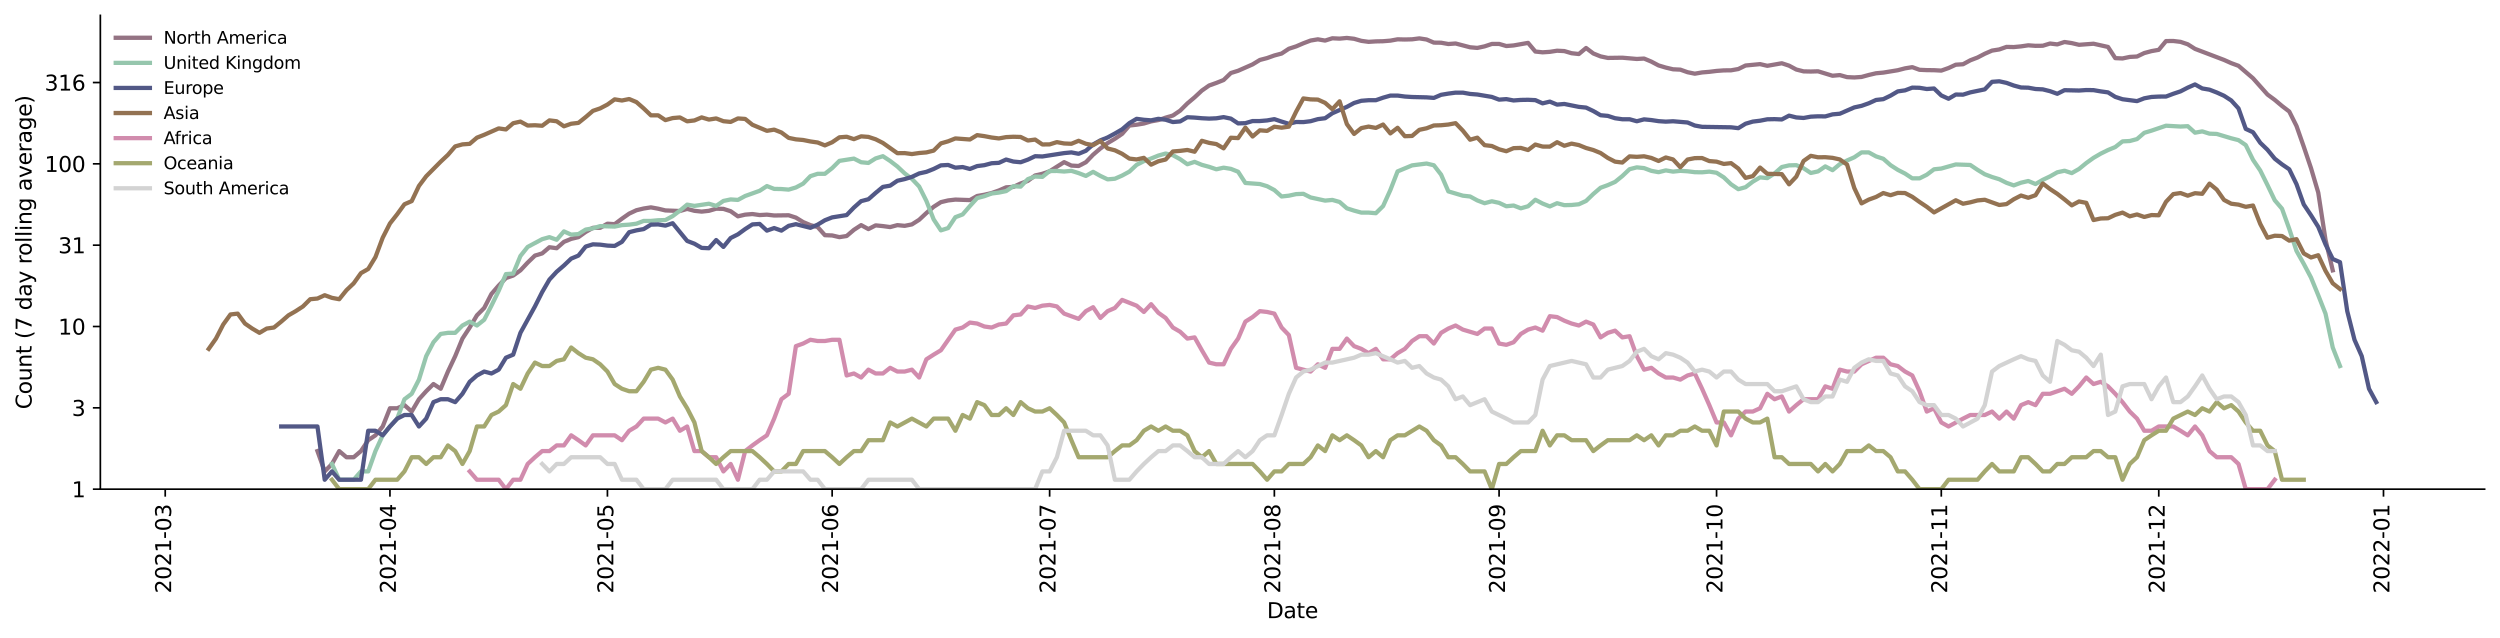 <?xml version="1.0" encoding="utf-8" standalone="no"?>
<!DOCTYPE svg PUBLIC "-//W3C//DTD SVG 1.1//EN"
  "http://www.w3.org/Graphics/SVG/1.1/DTD/svg11.dtd">
<svg height="298.621pt" version="1.1" viewBox="0 0 1170.166 298.621" width="1170.166pt" xmlns="http://www.w3.org/2000/svg" xmlns:xlink="http://www.w3.org/1999/xlink">
 <defs>
  <style type="text/css">*{stroke-linecap:butt;stroke-linejoin:round;}</style>
 </defs>
 <g id="figure_1">
  <g id="patch_1">
   <path d="M 0 298.621 
L 1170.166 298.621 
L 1170.166 0 
L 0 0 
z
" style="fill:#ffffff;"/>
  </g>
  <g id="axes_1">
   <g id="patch_2">
    <path d="M 46.966 228.96 
L 1162.966 228.96 
L 1162.966 7.2 
L 46.966 7.2 
z
" style="fill:#ffffff;"/>
   </g>
   <g id="matplotlib.axis_1">
    <g id="xtick_1">
     <g id="line2d_1">
      <defs>
       <path d="M 0 0 
L 0 3.5 
" id="m176ecba987" style="stroke:#000000;stroke-width:0.8;"/>
      </defs>
      <g>
       <use style="stroke:#000000;stroke-width:0.8;" x="77.334" xlink:href="#m176ecba987" y="228.96"/>
      </g>
     </g>
     <g id="text_1">
      <!-- 2021-03 -->
      <g transform="translate(80.094 277.743)rotate(-90)scale(0.1 -0.1)">
       <defs>
        <path d="M 1228 531 
L 3431 531 
L 3431 0 
L 469 0 
L 469 531 
Q 828 903 1448 1529 
Q 2069 2156 2228 2338 
Q 2531 2678 2651 2914 
Q 2772 3150 2772 3378 
Q 2772 3750 2511 3984 
Q 2250 4219 1831 4219 
Q 1534 4219 1204 4116 
Q 875 4013 500 3803 
L 500 4441 
Q 881 4594 1212 4672 
Q 1544 4750 1819 4750 
Q 2544 4750 2975 4387 
Q 3406 4025 3406 3419 
Q 3406 3131 3298 2873 
Q 3191 2616 2906 2266 
Q 2828 2175 2409 1742 
Q 1991 1309 1228 531 
z
" id="DejaVuSans-32" transform="scale(0.016)"/>
        <path d="M 2034 4250 
Q 1547 4250 1301 3770 
Q 1056 3291 1056 2328 
Q 1056 1369 1301 889 
Q 1547 409 2034 409 
Q 2525 409 2770 889 
Q 3016 1369 3016 2328 
Q 3016 3291 2770 3770 
Q 2525 4250 2034 4250 
z
M 2034 4750 
Q 2819 4750 3233 4129 
Q 3647 3509 3647 2328 
Q 3647 1150 3233 529 
Q 2819 -91 2034 -91 
Q 1250 -91 836 529 
Q 422 1150 422 2328 
Q 422 3509 836 4129 
Q 1250 4750 2034 4750 
z
" id="DejaVuSans-30" transform="scale(0.016)"/>
        <path d="M 794 531 
L 1825 531 
L 1825 4091 
L 703 3866 
L 703 4441 
L 1819 4666 
L 2450 4666 
L 2450 531 
L 3481 531 
L 3481 0 
L 794 0 
L 794 531 
z
" id="DejaVuSans-31" transform="scale(0.016)"/>
        <path d="M 313 2009 
L 1997 2009 
L 1997 1497 
L 313 1497 
L 313 2009 
z
" id="DejaVuSans-2d" transform="scale(0.016)"/>
        <path d="M 2597 2516 
Q 3050 2419 3304 2112 
Q 3559 1806 3559 1356 
Q 3559 666 3084 287 
Q 2609 -91 1734 -91 
Q 1441 -91 1130 -33 
Q 819 25 488 141 
L 488 750 
Q 750 597 1062 519 
Q 1375 441 1716 441 
Q 2309 441 2620 675 
Q 2931 909 2931 1356 
Q 2931 1769 2642 2001 
Q 2353 2234 1838 2234 
L 1294 2234 
L 1294 2753 
L 1863 2753 
Q 2328 2753 2575 2939 
Q 2822 3125 2822 3475 
Q 2822 3834 2567 4026 
Q 2313 4219 1838 4219 
Q 1578 4219 1281 4162 
Q 984 4106 628 3988 
L 628 4550 
Q 988 4650 1302 4700 
Q 1616 4750 1894 4750 
Q 2613 4750 3031 4423 
Q 3450 4097 3450 3541 
Q 3450 3153 3228 2886 
Q 3006 2619 2597 2516 
z
" id="DejaVuSans-33" transform="scale(0.016)"/>
       </defs>
       <use xlink:href="#DejaVuSans-32"/>
       <use x="63.623" xlink:href="#DejaVuSans-30"/>
       <use x="127.246" xlink:href="#DejaVuSans-32"/>
       <use x="190.869" xlink:href="#DejaVuSans-31"/>
       <use x="254.492" xlink:href="#DejaVuSans-2d"/>
       <use x="290.576" xlink:href="#DejaVuSans-30"/>
       <use x="354.199" xlink:href="#DejaVuSans-33"/>
      </g>
     </g>
    </g>
    <g id="xtick_2">
     <g id="line2d_2">
      <g>
       <use style="stroke:#000000;stroke-width:0.8;" x="182.521" xlink:href="#m176ecba987" y="228.96"/>
      </g>
     </g>
     <g id="text_2">
      <!-- 2021-04 -->
      <g transform="translate(185.28 277.743)rotate(-90)scale(0.1 -0.1)">
       <defs>
        <path d="M 2419 4116 
L 825 1625 
L 2419 1625 
L 2419 4116 
z
M 2253 4666 
L 3047 4666 
L 3047 1625 
L 3713 1625 
L 3713 1100 
L 3047 1100 
L 3047 0 
L 2419 0 
L 2419 1100 
L 313 1100 
L 313 1709 
L 2253 4666 
z
" id="DejaVuSans-34" transform="scale(0.016)"/>
       </defs>
       <use xlink:href="#DejaVuSans-32"/>
       <use x="63.623" xlink:href="#DejaVuSans-30"/>
       <use x="127.246" xlink:href="#DejaVuSans-32"/>
       <use x="190.869" xlink:href="#DejaVuSans-31"/>
       <use x="254.492" xlink:href="#DejaVuSans-2d"/>
       <use x="290.576" xlink:href="#DejaVuSans-30"/>
       <use x="354.199" xlink:href="#DejaVuSans-34"/>
      </g>
     </g>
    </g>
    <g id="xtick_3">
     <g id="line2d_3">
      <g>
       <use style="stroke:#000000;stroke-width:0.8;" x="284.315" xlink:href="#m176ecba987" y="228.96"/>
      </g>
     </g>
     <g id="text_3">
      <!-- 2021-05 -->
      <g transform="translate(287.074 277.743)rotate(-90)scale(0.1 -0.1)">
       <defs>
        <path d="M 691 4666 
L 3169 4666 
L 3169 4134 
L 1269 4134 
L 1269 2991 
Q 1406 3038 1543 3061 
Q 1681 3084 1819 3084 
Q 2600 3084 3056 2656 
Q 3513 2228 3513 1497 
Q 3513 744 3044 326 
Q 2575 -91 1722 -91 
Q 1428 -91 1123 -41 
Q 819 9 494 109 
L 494 744 
Q 775 591 1075 516 
Q 1375 441 1709 441 
Q 2250 441 2565 725 
Q 2881 1009 2881 1497 
Q 2881 1984 2565 2268 
Q 2250 2553 1709 2553 
Q 1456 2553 1204 2497 
Q 953 2441 691 2322 
L 691 4666 
z
" id="DejaVuSans-35" transform="scale(0.016)"/>
       </defs>
       <use xlink:href="#DejaVuSans-32"/>
       <use x="63.623" xlink:href="#DejaVuSans-30"/>
       <use x="127.246" xlink:href="#DejaVuSans-32"/>
       <use x="190.869" xlink:href="#DejaVuSans-31"/>
       <use x="254.492" xlink:href="#DejaVuSans-2d"/>
       <use x="290.576" xlink:href="#DejaVuSans-30"/>
       <use x="354.199" xlink:href="#DejaVuSans-35"/>
      </g>
     </g>
    </g>
    <g id="xtick_4">
     <g id="line2d_4">
      <g>
       <use style="stroke:#000000;stroke-width:0.8;" x="389.502" xlink:href="#m176ecba987" y="228.96"/>
      </g>
     </g>
     <g id="text_4">
      <!-- 2021-06 -->
      <g transform="translate(392.261 277.743)rotate(-90)scale(0.1 -0.1)">
       <defs>
        <path d="M 2113 2584 
Q 1688 2584 1439 2293 
Q 1191 2003 1191 1497 
Q 1191 994 1439 701 
Q 1688 409 2113 409 
Q 2538 409 2786 701 
Q 3034 994 3034 1497 
Q 3034 2003 2786 2293 
Q 2538 2584 2113 2584 
z
M 3366 4563 
L 3366 3988 
Q 3128 4100 2886 4159 
Q 2644 4219 2406 4219 
Q 1781 4219 1451 3797 
Q 1122 3375 1075 2522 
Q 1259 2794 1537 2939 
Q 1816 3084 2150 3084 
Q 2853 3084 3261 2657 
Q 3669 2231 3669 1497 
Q 3669 778 3244 343 
Q 2819 -91 2113 -91 
Q 1303 -91 875 529 
Q 447 1150 447 2328 
Q 447 3434 972 4092 
Q 1497 4750 2381 4750 
Q 2619 4750 2861 4703 
Q 3103 4656 3366 4563 
z
" id="DejaVuSans-36" transform="scale(0.016)"/>
       </defs>
       <use xlink:href="#DejaVuSans-32"/>
       <use x="63.623" xlink:href="#DejaVuSans-30"/>
       <use x="127.246" xlink:href="#DejaVuSans-32"/>
       <use x="190.869" xlink:href="#DejaVuSans-31"/>
       <use x="254.492" xlink:href="#DejaVuSans-2d"/>
       <use x="290.576" xlink:href="#DejaVuSans-30"/>
       <use x="354.199" xlink:href="#DejaVuSans-36"/>
      </g>
     </g>
    </g>
    <g id="xtick_5">
     <g id="line2d_5">
      <g>
       <use style="stroke:#000000;stroke-width:0.8;" x="491.296" xlink:href="#m176ecba987" y="228.96"/>
      </g>
     </g>
     <g id="text_5">
      <!-- 2021-07 -->
      <g transform="translate(494.055 277.743)rotate(-90)scale(0.1 -0.1)">
       <defs>
        <path d="M 525 4666 
L 3525 4666 
L 3525 4397 
L 1831 0 
L 1172 0 
L 2766 4134 
L 525 4134 
L 525 4666 
z
" id="DejaVuSans-37" transform="scale(0.016)"/>
       </defs>
       <use xlink:href="#DejaVuSans-32"/>
       <use x="63.623" xlink:href="#DejaVuSans-30"/>
       <use x="127.246" xlink:href="#DejaVuSans-32"/>
       <use x="190.869" xlink:href="#DejaVuSans-31"/>
       <use x="254.492" xlink:href="#DejaVuSans-2d"/>
       <use x="290.576" xlink:href="#DejaVuSans-30"/>
       <use x="354.199" xlink:href="#DejaVuSans-37"/>
      </g>
     </g>
    </g>
    <g id="xtick_6">
     <g id="line2d_6">
      <g>
       <use style="stroke:#000000;stroke-width:0.8;" x="596.483" xlink:href="#m176ecba987" y="228.96"/>
      </g>
     </g>
     <g id="text_6">
      <!-- 2021-08 -->
      <g transform="translate(599.242 277.743)rotate(-90)scale(0.1 -0.1)">
       <defs>
        <path d="M 2034 2216 
Q 1584 2216 1326 1975 
Q 1069 1734 1069 1313 
Q 1069 891 1326 650 
Q 1584 409 2034 409 
Q 2484 409 2743 651 
Q 3003 894 3003 1313 
Q 3003 1734 2745 1975 
Q 2488 2216 2034 2216 
z
M 1403 2484 
Q 997 2584 770 2862 
Q 544 3141 544 3541 
Q 544 4100 942 4425 
Q 1341 4750 2034 4750 
Q 2731 4750 3128 4425 
Q 3525 4100 3525 3541 
Q 3525 3141 3298 2862 
Q 3072 2584 2669 2484 
Q 3125 2378 3379 2068 
Q 3634 1759 3634 1313 
Q 3634 634 3220 271 
Q 2806 -91 2034 -91 
Q 1263 -91 848 271 
Q 434 634 434 1313 
Q 434 1759 690 2068 
Q 947 2378 1403 2484 
z
M 1172 3481 
Q 1172 3119 1398 2916 
Q 1625 2713 2034 2713 
Q 2441 2713 2670 2916 
Q 2900 3119 2900 3481 
Q 2900 3844 2670 4047 
Q 2441 4250 2034 4250 
Q 1625 4250 1398 4047 
Q 1172 3844 1172 3481 
z
" id="DejaVuSans-38" transform="scale(0.016)"/>
       </defs>
       <use xlink:href="#DejaVuSans-32"/>
       <use x="63.623" xlink:href="#DejaVuSans-30"/>
       <use x="127.246" xlink:href="#DejaVuSans-32"/>
       <use x="190.869" xlink:href="#DejaVuSans-31"/>
       <use x="254.492" xlink:href="#DejaVuSans-2d"/>
       <use x="290.576" xlink:href="#DejaVuSans-30"/>
       <use x="354.199" xlink:href="#DejaVuSans-38"/>
      </g>
     </g>
    </g>
    <g id="xtick_7">
     <g id="line2d_7">
      <g>
       <use style="stroke:#000000;stroke-width:0.8;" x="701.67" xlink:href="#m176ecba987" y="228.96"/>
      </g>
     </g>
     <g id="text_7">
      <!-- 2021-09 -->
      <g transform="translate(704.429 277.743)rotate(-90)scale(0.1 -0.1)">
       <defs>
        <path d="M 703 97 
L 703 672 
Q 941 559 1184 500 
Q 1428 441 1663 441 
Q 2288 441 2617 861 
Q 2947 1281 2994 2138 
Q 2813 1869 2534 1725 
Q 2256 1581 1919 1581 
Q 1219 1581 811 2004 
Q 403 2428 403 3163 
Q 403 3881 828 4315 
Q 1253 4750 1959 4750 
Q 2769 4750 3195 4129 
Q 3622 3509 3622 2328 
Q 3622 1225 3098 567 
Q 2575 -91 1691 -91 
Q 1453 -91 1209 -44 
Q 966 3 703 97 
z
M 1959 2075 
Q 2384 2075 2632 2365 
Q 2881 2656 2881 3163 
Q 2881 3666 2632 3958 
Q 2384 4250 1959 4250 
Q 1534 4250 1286 3958 
Q 1038 3666 1038 3163 
Q 1038 2656 1286 2365 
Q 1534 2075 1959 2075 
z
" id="DejaVuSans-39" transform="scale(0.016)"/>
       </defs>
       <use xlink:href="#DejaVuSans-32"/>
       <use x="63.623" xlink:href="#DejaVuSans-30"/>
       <use x="127.246" xlink:href="#DejaVuSans-32"/>
       <use x="190.869" xlink:href="#DejaVuSans-31"/>
       <use x="254.492" xlink:href="#DejaVuSans-2d"/>
       <use x="290.576" xlink:href="#DejaVuSans-30"/>
       <use x="354.199" xlink:href="#DejaVuSans-39"/>
      </g>
     </g>
    </g>
    <g id="xtick_8">
     <g id="line2d_8">
      <g>
       <use style="stroke:#000000;stroke-width:0.8;" x="803.464" xlink:href="#m176ecba987" y="228.96"/>
      </g>
     </g>
     <g id="text_8">
      <!-- 2021-10 -->
      <g transform="translate(806.223 277.743)rotate(-90)scale(0.1 -0.1)">
       <use xlink:href="#DejaVuSans-32"/>
       <use x="63.623" xlink:href="#DejaVuSans-30"/>
       <use x="127.246" xlink:href="#DejaVuSans-32"/>
       <use x="190.869" xlink:href="#DejaVuSans-31"/>
       <use x="254.492" xlink:href="#DejaVuSans-2d"/>
       <use x="290.576" xlink:href="#DejaVuSans-31"/>
       <use x="354.199" xlink:href="#DejaVuSans-30"/>
      </g>
     </g>
    </g>
    <g id="xtick_9">
     <g id="line2d_9">
      <g>
       <use style="stroke:#000000;stroke-width:0.8;" x="908.651" xlink:href="#m176ecba987" y="228.96"/>
      </g>
     </g>
     <g id="text_9">
      <!-- 2021-11 -->
      <g transform="translate(911.41 277.743)rotate(-90)scale(0.1 -0.1)">
       <use xlink:href="#DejaVuSans-32"/>
       <use x="63.623" xlink:href="#DejaVuSans-30"/>
       <use x="127.246" xlink:href="#DejaVuSans-32"/>
       <use x="190.869" xlink:href="#DejaVuSans-31"/>
       <use x="254.492" xlink:href="#DejaVuSans-2d"/>
       <use x="290.576" xlink:href="#DejaVuSans-31"/>
       <use x="354.199" xlink:href="#DejaVuSans-31"/>
      </g>
     </g>
    </g>
    <g id="xtick_10">
     <g id="line2d_10">
      <g>
       <use style="stroke:#000000;stroke-width:0.8;" x="1010.444" xlink:href="#m176ecba987" y="228.96"/>
      </g>
     </g>
     <g id="text_10">
      <!-- 2021-12 -->
      <g transform="translate(1013.204 277.743)rotate(-90)scale(0.1 -0.1)">
       <use xlink:href="#DejaVuSans-32"/>
       <use x="63.623" xlink:href="#DejaVuSans-30"/>
       <use x="127.246" xlink:href="#DejaVuSans-32"/>
       <use x="190.869" xlink:href="#DejaVuSans-31"/>
       <use x="254.492" xlink:href="#DejaVuSans-2d"/>
       <use x="290.576" xlink:href="#DejaVuSans-31"/>
       <use x="354.199" xlink:href="#DejaVuSans-32"/>
      </g>
     </g>
    </g>
    <g id="xtick_11">
     <g id="line2d_11">
      <g>
       <use style="stroke:#000000;stroke-width:0.8;" x="1115.631" xlink:href="#m176ecba987" y="228.96"/>
      </g>
     </g>
     <g id="text_11">
      <!-- 2022-01 -->
      <g transform="translate(1118.391 277.743)rotate(-90)scale(0.1 -0.1)">
       <use xlink:href="#DejaVuSans-32"/>
       <use x="63.623" xlink:href="#DejaVuSans-30"/>
       <use x="127.246" xlink:href="#DejaVuSans-32"/>
       <use x="190.869" xlink:href="#DejaVuSans-32"/>
       <use x="254.492" xlink:href="#DejaVuSans-2d"/>
       <use x="290.576" xlink:href="#DejaVuSans-30"/>
       <use x="354.199" xlink:href="#DejaVuSans-31"/>
      </g>
     </g>
    </g>
    <g id="text_12">
     <!-- Date -->
     <g transform="translate(593.015 289.341)scale(0.1 -0.1)">
      <defs>
       <path d="M 1259 4147 
L 1259 519 
L 2022 519 
Q 2988 519 3436 956 
Q 3884 1394 3884 2338 
Q 3884 3275 3436 3711 
Q 2988 4147 2022 4147 
L 1259 4147 
z
M 628 4666 
L 1925 4666 
Q 3281 4666 3915 4102 
Q 4550 3538 4550 2338 
Q 4550 1131 3912 565 
Q 3275 0 1925 0 
L 628 0 
L 628 4666 
z
" id="DejaVuSans-44" transform="scale(0.016)"/>
       <path d="M 2194 1759 
Q 1497 1759 1228 1600 
Q 959 1441 959 1056 
Q 959 750 1161 570 
Q 1363 391 1709 391 
Q 2188 391 2477 730 
Q 2766 1069 2766 1631 
L 2766 1759 
L 2194 1759 
z
M 3341 1997 
L 3341 0 
L 2766 0 
L 2766 531 
Q 2569 213 2275 61 
Q 1981 -91 1556 -91 
Q 1019 -91 701 211 
Q 384 513 384 1019 
Q 384 1609 779 1909 
Q 1175 2209 1959 2209 
L 2766 2209 
L 2766 2266 
Q 2766 2663 2505 2880 
Q 2244 3097 1772 3097 
Q 1472 3097 1187 3025 
Q 903 2953 641 2809 
L 641 3341 
Q 956 3463 1253 3523 
Q 1550 3584 1831 3584 
Q 2591 3584 2966 3190 
Q 3341 2797 3341 1997 
z
" id="DejaVuSans-61" transform="scale(0.016)"/>
       <path d="M 1172 4494 
L 1172 3500 
L 2356 3500 
L 2356 3053 
L 1172 3053 
L 1172 1153 
Q 1172 725 1289 603 
Q 1406 481 1766 481 
L 2356 481 
L 2356 0 
L 1766 0 
Q 1100 0 847 248 
Q 594 497 594 1153 
L 594 3053 
L 172 3053 
L 172 3500 
L 594 3500 
L 594 4494 
L 1172 4494 
z
" id="DejaVuSans-74" transform="scale(0.016)"/>
       <path d="M 3597 1894 
L 3597 1613 
L 953 1613 
Q 991 1019 1311 708 
Q 1631 397 2203 397 
Q 2534 397 2845 478 
Q 3156 559 3463 722 
L 3463 178 
Q 3153 47 2828 -22 
Q 2503 -91 2169 -91 
Q 1331 -91 842 396 
Q 353 884 353 1716 
Q 353 2575 817 3079 
Q 1281 3584 2069 3584 
Q 2775 3584 3186 3129 
Q 3597 2675 3597 1894 
z
M 3022 2063 
Q 3016 2534 2758 2815 
Q 2500 3097 2075 3097 
Q 1594 3097 1305 2825 
Q 1016 2553 972 2059 
L 3022 2063 
z
" id="DejaVuSans-65" transform="scale(0.016)"/>
      </defs>
      <use xlink:href="#DejaVuSans-44"/>
      <use x="77.002" xlink:href="#DejaVuSans-61"/>
      <use x="138.281" xlink:href="#DejaVuSans-74"/>
      <use x="177.49" xlink:href="#DejaVuSans-65"/>
     </g>
    </g>
   </g>
   <g id="matplotlib.axis_2">
    <g id="ytick_1">
     <g id="line2d_12">
      <defs>
       <path d="M 0 0 
L -3.5 0 
" id="m4596da3d71" style="stroke:#000000;stroke-width:0.8;"/>
      </defs>
      <g>
       <use style="stroke:#000000;stroke-width:0.8;" x="46.966" xlink:href="#m4596da3d71" y="228.96"/>
      </g>
     </g>
     <g id="text_13">
      <!-- 1 -->
      <g transform="translate(33.603 232.759)scale(0.1 -0.1)">
       <use xlink:href="#DejaVuSans-31"/>
      </g>
     </g>
    </g>
    <g id="ytick_2">
     <g id="line2d_13">
      <g>
       <use style="stroke:#000000;stroke-width:0.8;" x="46.966" xlink:href="#m4596da3d71" y="190.892"/>
      </g>
     </g>
     <g id="text_14">
      <!-- 3 -->
      <g transform="translate(33.603 194.691)scale(0.1 -0.1)">
       <use xlink:href="#DejaVuSans-33"/>
      </g>
     </g>
    </g>
    <g id="ytick_3">
     <g id="line2d_14">
      <g>
       <use style="stroke:#000000;stroke-width:0.8;" x="46.966" xlink:href="#m4596da3d71" y="152.824"/>
      </g>
     </g>
     <g id="text_15">
      <!-- 10 -->
      <g transform="translate(27.241 156.624)scale(0.1 -0.1)">
       <use xlink:href="#DejaVuSans-31"/>
       <use x="63.623" xlink:href="#DejaVuSans-30"/>
      </g>
     </g>
    </g>
    <g id="ytick_4">
     <g id="line2d_15">
      <g>
       <use style="stroke:#000000;stroke-width:0.8;" x="46.966" xlink:href="#m4596da3d71" y="114.756"/>
      </g>
     </g>
     <g id="text_16">
      <!-- 31 -->
      <g transform="translate(27.241 118.556)scale(0.1 -0.1)">
       <use xlink:href="#DejaVuSans-33"/>
       <use x="63.623" xlink:href="#DejaVuSans-31"/>
      </g>
     </g>
    </g>
    <g id="ytick_5">
     <g id="line2d_16">
      <g>
       <use style="stroke:#000000;stroke-width:0.8;" x="46.966" xlink:href="#m4596da3d71" y="76.689"/>
      </g>
     </g>
     <g id="text_17">
      <!-- 100 -->
      <g transform="translate(20.878 80.488)scale(0.1 -0.1)">
       <use xlink:href="#DejaVuSans-31"/>
       <use x="63.623" xlink:href="#DejaVuSans-30"/>
       <use x="127.246" xlink:href="#DejaVuSans-30"/>
      </g>
     </g>
    </g>
    <g id="ytick_6">
     <g id="line2d_17">
      <g>
       <use style="stroke:#000000;stroke-width:0.8;" x="46.966" xlink:href="#m4596da3d71" y="38.621"/>
      </g>
     </g>
     <g id="text_18">
      <!-- 316 -->
      <g transform="translate(20.878 42.42)scale(0.1 -0.1)">
       <use xlink:href="#DejaVuSans-33"/>
       <use x="63.623" xlink:href="#DejaVuSans-31"/>
       <use x="127.246" xlink:href="#DejaVuSans-36"/>
      </g>
     </g>
    </g>
    <g id="text_19">
     <!-- Count (7 day rolling average) -->
     <g transform="translate(14.798 191.548)rotate(-90)scale(0.1 -0.1)">
      <defs>
       <path d="M 4122 4306 
L 4122 3641 
Q 3803 3938 3442 4084 
Q 3081 4231 2675 4231 
Q 1875 4231 1450 3742 
Q 1025 3253 1025 2328 
Q 1025 1406 1450 917 
Q 1875 428 2675 428 
Q 3081 428 3442 575 
Q 3803 722 4122 1019 
L 4122 359 
Q 3791 134 3420 21 
Q 3050 -91 2638 -91 
Q 1578 -91 968 557 
Q 359 1206 359 2328 
Q 359 3453 968 4101 
Q 1578 4750 2638 4750 
Q 3056 4750 3426 4639 
Q 3797 4528 4122 4306 
z
" id="DejaVuSans-43" transform="scale(0.016)"/>
       <path d="M 1959 3097 
Q 1497 3097 1228 2736 
Q 959 2375 959 1747 
Q 959 1119 1226 758 
Q 1494 397 1959 397 
Q 2419 397 2687 759 
Q 2956 1122 2956 1747 
Q 2956 2369 2687 2733 
Q 2419 3097 1959 3097 
z
M 1959 3584 
Q 2709 3584 3137 3096 
Q 3566 2609 3566 1747 
Q 3566 888 3137 398 
Q 2709 -91 1959 -91 
Q 1206 -91 779 398 
Q 353 888 353 1747 
Q 353 2609 779 3096 
Q 1206 3584 1959 3584 
z
" id="DejaVuSans-6f" transform="scale(0.016)"/>
       <path d="M 544 1381 
L 544 3500 
L 1119 3500 
L 1119 1403 
Q 1119 906 1312 657 
Q 1506 409 1894 409 
Q 2359 409 2629 706 
Q 2900 1003 2900 1516 
L 2900 3500 
L 3475 3500 
L 3475 0 
L 2900 0 
L 2900 538 
Q 2691 219 2414 64 
Q 2138 -91 1772 -91 
Q 1169 -91 856 284 
Q 544 659 544 1381 
z
M 1991 3584 
L 1991 3584 
z
" id="DejaVuSans-75" transform="scale(0.016)"/>
       <path d="M 3513 2113 
L 3513 0 
L 2938 0 
L 2938 2094 
Q 2938 2591 2744 2837 
Q 2550 3084 2163 3084 
Q 1697 3084 1428 2787 
Q 1159 2491 1159 1978 
L 1159 0 
L 581 0 
L 581 3500 
L 1159 3500 
L 1159 2956 
Q 1366 3272 1645 3428 
Q 1925 3584 2291 3584 
Q 2894 3584 3203 3211 
Q 3513 2838 3513 2113 
z
" id="DejaVuSans-6e" transform="scale(0.016)"/>
       <path id="DejaVuSans-20" transform="scale(0.016)"/>
       <path d="M 1984 4856 
Q 1566 4138 1362 3434 
Q 1159 2731 1159 2009 
Q 1159 1288 1364 580 
Q 1569 -128 1984 -844 
L 1484 -844 
Q 1016 -109 783 600 
Q 550 1309 550 2009 
Q 550 2706 781 3412 
Q 1013 4119 1484 4856 
L 1984 4856 
z
" id="DejaVuSans-28" transform="scale(0.016)"/>
       <path d="M 2906 2969 
L 2906 4863 
L 3481 4863 
L 3481 0 
L 2906 0 
L 2906 525 
Q 2725 213 2448 61 
Q 2172 -91 1784 -91 
Q 1150 -91 751 415 
Q 353 922 353 1747 
Q 353 2572 751 3078 
Q 1150 3584 1784 3584 
Q 2172 3584 2448 3432 
Q 2725 3281 2906 2969 
z
M 947 1747 
Q 947 1113 1208 752 
Q 1469 391 1925 391 
Q 2381 391 2643 752 
Q 2906 1113 2906 1747 
Q 2906 2381 2643 2742 
Q 2381 3103 1925 3103 
Q 1469 3103 1208 2742 
Q 947 2381 947 1747 
z
" id="DejaVuSans-64" transform="scale(0.016)"/>
       <path d="M 2059 -325 
Q 1816 -950 1584 -1140 
Q 1353 -1331 966 -1331 
L 506 -1331 
L 506 -850 
L 844 -850 
Q 1081 -850 1212 -737 
Q 1344 -625 1503 -206 
L 1606 56 
L 191 3500 
L 800 3500 
L 1894 763 
L 2988 3500 
L 3597 3500 
L 2059 -325 
z
" id="DejaVuSans-79" transform="scale(0.016)"/>
       <path d="M 2631 2963 
Q 2534 3019 2420 3045 
Q 2306 3072 2169 3072 
Q 1681 3072 1420 2755 
Q 1159 2438 1159 1844 
L 1159 0 
L 581 0 
L 581 3500 
L 1159 3500 
L 1159 2956 
Q 1341 3275 1631 3429 
Q 1922 3584 2338 3584 
Q 2397 3584 2469 3576 
Q 2541 3569 2628 3553 
L 2631 2963 
z
" id="DejaVuSans-72" transform="scale(0.016)"/>
       <path d="M 603 4863 
L 1178 4863 
L 1178 0 
L 603 0 
L 603 4863 
z
" id="DejaVuSans-6c" transform="scale(0.016)"/>
       <path d="M 603 3500 
L 1178 3500 
L 1178 0 
L 603 0 
L 603 3500 
z
M 603 4863 
L 1178 4863 
L 1178 4134 
L 603 4134 
L 603 4863 
z
" id="DejaVuSans-69" transform="scale(0.016)"/>
       <path d="M 2906 1791 
Q 2906 2416 2648 2759 
Q 2391 3103 1925 3103 
Q 1463 3103 1205 2759 
Q 947 2416 947 1791 
Q 947 1169 1205 825 
Q 1463 481 1925 481 
Q 2391 481 2648 825 
Q 2906 1169 2906 1791 
z
M 3481 434 
Q 3481 -459 3084 -895 
Q 2688 -1331 1869 -1331 
Q 1566 -1331 1297 -1286 
Q 1028 -1241 775 -1147 
L 775 -588 
Q 1028 -725 1275 -790 
Q 1522 -856 1778 -856 
Q 2344 -856 2625 -561 
Q 2906 -266 2906 331 
L 2906 616 
Q 2728 306 2450 153 
Q 2172 0 1784 0 
Q 1141 0 747 490 
Q 353 981 353 1791 
Q 353 2603 747 3093 
Q 1141 3584 1784 3584 
Q 2172 3584 2450 3431 
Q 2728 3278 2906 2969 
L 2906 3500 
L 3481 3500 
L 3481 434 
z
" id="DejaVuSans-67" transform="scale(0.016)"/>
       <path d="M 191 3500 
L 800 3500 
L 1894 563 
L 2988 3500 
L 3597 3500 
L 2284 0 
L 1503 0 
L 191 3500 
z
" id="DejaVuSans-76" transform="scale(0.016)"/>
       <path d="M 513 4856 
L 1013 4856 
Q 1481 4119 1714 3412 
Q 1947 2706 1947 2009 
Q 1947 1309 1714 600 
Q 1481 -109 1013 -844 
L 513 -844 
Q 928 -128 1133 580 
Q 1338 1288 1338 2009 
Q 1338 2731 1133 3434 
Q 928 4138 513 4856 
z
" id="DejaVuSans-29" transform="scale(0.016)"/>
      </defs>
      <use xlink:href="#DejaVuSans-43"/>
      <use x="69.824" xlink:href="#DejaVuSans-6f"/>
      <use x="131.006" xlink:href="#DejaVuSans-75"/>
      <use x="194.385" xlink:href="#DejaVuSans-6e"/>
      <use x="257.764" xlink:href="#DejaVuSans-74"/>
      <use x="296.973" xlink:href="#DejaVuSans-20"/>
      <use x="328.76" xlink:href="#DejaVuSans-28"/>
      <use x="367.773" xlink:href="#DejaVuSans-37"/>
      <use x="431.396" xlink:href="#DejaVuSans-20"/>
      <use x="463.184" xlink:href="#DejaVuSans-64"/>
      <use x="526.66" xlink:href="#DejaVuSans-61"/>
      <use x="587.939" xlink:href="#DejaVuSans-79"/>
      <use x="647.119" xlink:href="#DejaVuSans-20"/>
      <use x="678.906" xlink:href="#DejaVuSans-72"/>
      <use x="717.77" xlink:href="#DejaVuSans-6f"/>
      <use x="778.951" xlink:href="#DejaVuSans-6c"/>
      <use x="806.734" xlink:href="#DejaVuSans-6c"/>
      <use x="834.518" xlink:href="#DejaVuSans-69"/>
      <use x="862.301" xlink:href="#DejaVuSans-6e"/>
      <use x="925.68" xlink:href="#DejaVuSans-67"/>
      <use x="989.156" xlink:href="#DejaVuSans-20"/>
      <use x="1020.943" xlink:href="#DejaVuSans-61"/>
      <use x="1082.223" xlink:href="#DejaVuSans-76"/>
      <use x="1141.402" xlink:href="#DejaVuSans-65"/>
      <use x="1202.926" xlink:href="#DejaVuSans-72"/>
      <use x="1244.039" xlink:href="#DejaVuSans-61"/>
      <use x="1305.318" xlink:href="#DejaVuSans-67"/>
      <use x="1368.795" xlink:href="#DejaVuSans-65"/>
      <use x="1430.318" xlink:href="#DejaVuSans-29"/>
     </g>
    </g>
   </g>
   <g id="line2d_18">
    <path clip-path="url(#p997f05ee8f)" d="M 148.59 211.138 
L 151.983 220.65 
L 155.376 217.166 
L 158.769 211.138 
L 162.162 214.015 
L 165.555 214.015 
L 168.949 211.138 
L 172.342 206.041 
L 175.735 203.76 
L 179.128 199.621 
L 182.521 191.096 
L 185.914 191.096 
L 189.307 189.626 
L 192.7 192.634 
L 196.094 186.869 
L 199.487 183.122 
L 202.88 179.756 
L 206.273 181.961 
L 209.666 173.906 
L 213.059 166.707 
L 216.452 158.477 
L 219.846 153.3 
L 223.239 147.593 
L 226.632 144.149 
L 230.025 137.58 
L 233.418 133.652 
L 236.811 130.142 
L 240.204 128.974 
L 243.597 126.54 
L 246.991 122.907 
L 250.384 119.634 
L 253.777 118.611 
L 257.17 115.72 
L 260.563 116.185 
L 263.956 113.204 
L 267.349 111.809 
L 270.742 110.999 
L 274.136 108.558 
L 277.529 106.634 
L 280.922 106.634 
L 284.315 104.705 
L 287.708 104.926 
L 291.101 102.365 
L 294.494 99.988 
L 297.887 98.402 
L 301.281 97.592 
L 304.674 97.063 
L 308.067 97.681 
L 311.46 98.493 
L 318.246 98.768 
L 321.639 97.77 
L 325.033 98.676 
L 328.426 99.046 
L 331.819 98.676 
L 335.212 97.681 
L 338.605 97.77 
L 341.998 98.861 
L 345.391 101.254 
L 348.784 100.469 
L 352.178 100.18 
L 355.571 100.664 
L 358.964 100.469 
L 362.357 100.859 
L 369.143 100.761 
L 372.536 101.855 
L 375.929 103.942 
L 379.323 105.373 
L 382.716 106.285 
L 386.109 110.079 
L 389.502 110.208 
L 392.895 110.999 
L 396.288 110.47 
L 399.681 107.582 
L 403.074 105.373 
L 406.468 107.223 
L 409.861 105.485 
L 413.254 105.826 
L 416.647 106.285 
L 420.04 105.373 
L 423.433 105.712 
L 426.826 105.037 
L 430.22 102.882 
L 433.613 99.702 
L 437.006 96.802 
L 440.399 94.619 
L 443.792 93.816 
L 447.185 93.422 
L 453.971 93.658 
L 457.365 91.742 
L 460.758 91.151 
L 464.151 90.356 
L 467.544 89.164 
L 470.937 87.682 
L 474.33 87.485 
L 477.723 85.888 
L 481.116 84.663 
L 484.51 82.118 
L 487.903 81.348 
L 491.296 80.172 
L 498.082 75.895 
L 501.475 77.502 
L 504.868 77.696 
L 508.261 75.941 
L 511.655 72.398 
L 515.048 69.5 
L 518.441 66.976 
L 521.834 64.961 
L 525.227 62.658 
L 528.62 58.757 
L 532.013 58.374 
L 535.406 57.809 
L 538.8 56.81 
L 542.193 56.195 
L 545.586 55.07 
L 548.979 54.078 
L 552.372 51.798 
L 555.765 48.417 
L 559.158 45.552 
L 562.552 42.392 
L 565.945 40.018 
L 569.338 38.809 
L 572.731 37.455 
L 576.124 34.177 
L 579.517 33.123 
L 586.303 30.138 
L 589.697 28.066 
L 593.09 27.177 
L 596.483 25.963 
L 599.876 25.059 
L 603.269 22.817 
L 606.662 21.715 
L 610.055 20.261 
L 613.448 18.974 
L 616.842 18.41 
L 620.235 18.991 
L 623.628 17.919 
L 627.021 18.079 
L 630.414 17.76 
L 633.807 18.152 
L 637.2 19.123 
L 640.593 19.59 
L 643.987 19.372 
L 647.38 19.297 
L 650.773 19.024 
L 654.166 18.402 
L 657.559 18.491 
L 660.952 18.402 
L 664.345 17.967 
L 667.739 18.491 
L 671.132 19.945 
L 674.525 19.996 
L 677.918 20.605 
L 681.311 20.355 
L 688.097 22.13 
L 691.49 22.431 
L 694.884 21.697 
L 698.277 20.579 
L 701.67 20.553 
L 705.063 21.545 
L 708.456 21.27 
L 715.242 20.073 
L 718.635 24.121 
L 722.029 24.489 
L 725.422 24.266 
L 728.815 23.738 
L 732.208 23.91 
L 735.601 24.911 
L 738.994 25.288 
L 742.387 22.467 
L 745.78 25.029 
L 749.174 26.394 
L 752.567 27.114 
L 759.353 27.008 
L 766.139 27.602 
L 769.532 27.41 
L 772.925 28.835 
L 776.319 30.627 
L 779.712 31.639 
L 783.105 32.435 
L 786.498 32.596 
L 789.891 33.801 
L 793.284 34.492 
L 796.677 33.904 
L 800.071 33.62 
L 803.464 33.199 
L 806.857 32.947 
L 810.25 32.909 
L 813.643 32.311 
L 817.036 30.662 
L 823.822 30.011 
L 827.216 30.803 
L 834.002 29.61 
L 837.395 30.733 
L 840.788 32.546 
L 844.181 33.403 
L 847.574 33.479 
L 850.967 33.377 
L 857.754 35.455 
L 861.147 35.144 
L 864.54 36.099 
L 867.933 36.252 
L 871.326 36.016 
L 874.719 35.091 
L 878.112 34.295 
L 881.506 33.982 
L 888.292 32.871 
L 891.685 31.992 
L 895.078 31.434 
L 898.471 32.671 
L 901.864 32.821 
L 905.258 32.859 
L 908.651 33.047 
L 912.044 31.845 
L 915.437 30.288 
L 918.83 30.069 
L 922.223 28.229 
L 925.616 26.924 
L 929.009 25.158 
L 932.403 23.681 
L 935.796 23.143 
L 939.189 21.949 
L 942.582 22.03 
L 945.975 21.706 
L 949.368 21.208 
L 952.761 21.456 
L 956.154 21.412 
L 959.548 20.372 
L 962.941 20.779 
L 966.334 19.657 
L 969.727 20.175 
L 973.12 20.971 
L 979.906 20.467 
L 986.693 21.976 
L 990.086 27.209 
L 993.479 27.357 
L 996.872 26.642 
L 1000.265 26.456 
L 1003.658 24.832 
L 1007.051 23.919 
L 1010.444 23.321 
L 1013.838 19.223 
L 1017.231 19.181 
L 1020.624 19.59 
L 1024.017 20.727 
L 1027.41 22.873 
L 1040.983 28.044 
L 1044.376 29.554 
L 1047.769 30.803 
L 1054.555 36.63 
L 1061.341 44.251 
L 1064.735 46.752 
L 1068.128 49.603 
L 1071.521 52.201 
L 1074.914 58.977 
L 1078.307 68.637 
L 1081.7 78.684 
L 1085.093 90.143 
L 1088.486 112.221 
L 1091.88 126.54 
L 1091.88 126.54 
" style="fill:none;stroke:#947383;stroke-linecap:square;stroke-width:2;"/>
   </g>
   <g id="line2d_19">
    <path clip-path="url(#p997f05ee8f)" d="M 155.376 217.166 
L 158.769 224.545 
L 165.555 224.545 
L 168.949 220.65 
L 172.342 220.65 
L 175.735 211.138 
L 179.128 203.76 
L 182.521 199.621 
L 185.914 195.943 
L 189.307 186.869 
L 192.7 184.324 
L 196.094 177.689 
L 199.487 166.707 
L 202.88 160.203 
L 206.273 156.308 
L 209.666 155.787 
L 213.059 155.787 
L 216.452 152.355 
L 219.846 150.543 
L 223.239 152.355 
L 226.632 149.673 
L 230.025 143.077 
L 233.418 136.123 
L 236.811 128.292 
L 240.204 128.068 
L 243.597 119.808 
L 246.991 115.567 
L 253.777 111.946 
L 257.17 110.999 
L 260.563 112.221 
L 263.956 108.311 
L 267.349 109.82 
L 270.742 109.564 
L 274.136 107.462 
L 277.529 106.868 
L 280.922 105.826 
L 287.708 106.055 
L 291.101 105.373 
L 294.494 105.149 
L 297.887 104.705 
L 301.281 103.408 
L 304.674 103.408 
L 308.067 103.092 
L 311.46 102.987 
L 314.853 101.155 
L 318.246 98.585 
L 321.639 95.776 
L 325.033 96.371 
L 331.819 95.358 
L 335.212 96.371 
L 338.605 94.055 
L 341.998 93.344 
L 345.391 93.579 
L 348.784 91.742 
L 355.571 89.302 
L 358.964 87.095 
L 362.357 88.415 
L 365.75 88.482 
L 369.143 88.753 
L 372.536 87.748 
L 375.929 85.95 
L 379.323 82.454 
L 382.716 81.348 
L 386.109 81.348 
L 389.502 78.684 
L 392.895 75.301 
L 399.681 74.232 
L 403.074 75.941 
L 406.468 76.266 
L 409.861 74.144 
L 413.254 73.111 
L 416.647 75.346 
L 420.04 77.94 
L 423.433 81.131 
L 426.826 83.715 
L 430.22 87.289 
L 433.613 94.055 
L 437.006 102.674 
L 440.399 107.823 
L 443.792 106.751 
L 447.185 101.654 
L 450.578 100.372 
L 453.971 96.456 
L 457.365 92.724 
L 460.758 91.816 
L 464.151 90.571 
L 467.544 90.143 
L 470.937 89.441 
L 474.33 87.159 
L 477.723 87.355 
L 481.116 83.832 
L 484.51 82.623 
L 487.903 82.793 
L 491.296 80.068 
L 494.689 80.015 
L 498.082 80.278 
L 501.475 79.963 
L 504.868 81.023 
L 508.261 82.341 
L 511.655 80.436 
L 515.048 82.341 
L 518.441 83.949 
L 521.834 83.656 
L 525.227 82.174 
L 528.62 80.33 
L 532.013 77.164 
L 535.406 75.437 
L 538.8 74.188 
L 542.193 72.815 
L 545.586 71.863 
L 548.979 72.647 
L 552.372 74.496 
L 555.765 76.878 
L 559.158 75.757 
L 562.552 77.164 
L 565.945 78.088 
L 569.338 79.241 
L 572.731 78.484 
L 576.124 79.037 
L 579.517 80.383 
L 582.91 85.639 
L 589.697 86.138 
L 593.09 87.159 
L 596.483 88.958 
L 599.876 91.966 
L 603.269 91.593 
L 606.662 90.86 
L 610.055 90.715 
L 613.448 92.419 
L 620.235 93.896 
L 623.628 93.579 
L 627.021 94.538 
L 630.414 97.503 
L 633.807 98.585 
L 637.2 99.513 
L 640.593 99.513 
L 643.987 99.797 
L 647.38 96.456 
L 650.773 88.958 
L 654.166 80.225 
L 660.952 77.405 
L 667.739 76.547 
L 671.132 77.357 
L 674.525 81.731 
L 677.918 89.58 
L 684.704 91.593 
L 688.097 91.966 
L 691.49 93.816 
L 694.884 95.11 
L 698.277 94.215 
L 701.67 94.945 
L 705.063 96.542 
L 708.456 96.2 
L 711.849 97.503 
L 715.242 96.542 
L 718.635 93.501 
L 722.029 95.275 
L 725.422 96.629 
L 728.815 95.11 
L 732.208 96.03 
L 735.601 95.945 
L 738.994 95.608 
L 742.387 94.055 
L 745.78 90.788 
L 749.174 87.88 
L 752.567 86.645 
L 755.96 85.147 
L 759.353 82.398 
L 762.746 79.19 
L 766.139 78.335 
L 769.532 78.684 
L 772.925 79.963 
L 776.319 80.595 
L 779.712 79.755 
L 783.105 80.33 
L 786.498 79.963 
L 789.891 80.172 
L 793.284 80.595 
L 796.677 80.648 
L 800.071 80.33 
L 803.464 80.862 
L 806.857 83.021 
L 810.25 86.264 
L 813.643 88.55 
L 817.036 87.616 
L 820.429 85.025 
L 823.822 83.021 
L 827.216 83.366 
L 830.609 81.185 
L 834.002 78.186 
L 837.395 77.405 
L 840.788 77.308 
L 844.181 78.735 
L 847.574 80.969 
L 850.967 80.225 
L 854.361 77.891 
L 857.754 79.652 
L 861.147 76.831 
L 864.54 75.12 
L 867.933 73.623 
L 871.326 71.336 
L 874.719 71.336 
L 878.112 73.195 
L 881.506 74.319 
L 884.899 77.308 
L 888.292 79.497 
L 891.685 81.239 
L 895.078 83.482 
L 898.471 83.482 
L 901.864 81.786 
L 905.258 79.241 
L 908.651 78.886 
L 915.437 76.973 
L 922.223 77.212 
L 925.616 79.497 
L 929.009 81.566 
L 932.403 82.85 
L 935.796 83.89 
L 939.189 85.577 
L 942.582 86.773 
L 945.975 85.515 
L 949.368 84.723 
L 952.761 86.138 
L 956.154 84.185 
L 959.548 82.566 
L 962.941 80.648 
L 966.334 79.911 
L 969.727 81.023 
L 973.12 79.088 
L 976.513 76.313 
L 979.906 73.883 
L 983.299 71.903 
L 986.693 70.23 
L 990.086 68.823 
L 993.479 66.176 
L 996.872 66.005 
L 1000.265 65.094 
L 1003.658 62.167 
L 1007.051 61.148 
L 1013.838 58.839 
L 1020.624 59.227 
L 1024.017 59.06 
L 1027.41 62.106 
L 1030.803 61.504 
L 1034.196 62.565 
L 1037.59 62.689 
L 1044.376 64.73 
L 1047.769 65.597 
L 1051.162 67.905 
L 1054.555 74.807 
L 1057.948 79.807 
L 1061.341 86.645 
L 1064.735 93.737 
L 1068.128 97.681 
L 1071.521 107.104 
L 1074.914 117.457 
L 1078.307 123.485 
L 1081.7 129.905 
L 1085.093 138.181 
L 1088.486 146.796 
L 1091.88 162.653 
L 1095.273 171.328 
L 1095.273 171.328 
" style="fill:none;stroke:#96c6ad;stroke-linecap:square;stroke-width:2;"/>
   </g>
   <g id="line2d_20">
    <path clip-path="url(#p997f05ee8f)" d="M 131.624 199.621 
L 148.59 199.621 
L 151.983 224.545 
L 155.376 220.65 
L 158.769 224.545 
L 168.949 224.545 
L 172.342 201.626 
L 175.735 201.626 
L 179.128 203.76 
L 182.521 199.621 
L 185.914 195.943 
L 189.307 194.247 
L 192.7 194.247 
L 196.094 199.621 
L 199.487 195.943 
L 202.88 188.219 
L 206.273 186.869 
L 209.666 186.869 
L 213.059 188.219 
L 216.452 184.324 
L 219.846 178.707 
L 223.239 175.743 
L 226.632 173.906 
L 230.025 174.812 
L 233.418 173.024 
L 236.811 167.434 
L 240.204 165.996 
L 243.597 155.787 
L 250.384 143.43 
L 253.777 136.698 
L 257.17 130.864 
L 260.563 127.186 
L 263.956 124.273 
L 267.349 121.049 
L 270.742 119.634 
L 274.136 115.414 
L 277.529 114.364 
L 280.922 114.512 
L 284.315 114.96 
L 287.708 115.111 
L 291.101 113.204 
L 294.494 108.682 
L 297.887 107.823 
L 301.281 107.223 
L 304.674 105.149 
L 308.067 105.037 
L 311.46 105.599 
L 314.853 104.485 
L 321.639 112.779 
L 325.033 114.07 
L 328.426 116.029 
L 331.819 116.185 
L 335.212 112.36 
L 338.605 115.567 
L 341.998 111.401 
L 345.391 109.692 
L 348.784 107.223 
L 352.178 105.037 
L 355.571 104.815 
L 358.964 107.945 
L 362.357 106.751 
L 365.75 107.945 
L 369.143 105.712 
L 372.536 104.926 
L 379.323 106.634 
L 382.716 105.149 
L 386.109 103.092 
L 389.502 101.754 
L 396.288 100.664 
L 399.681 97.151 
L 403.074 94.135 
L 406.468 93.266 
L 409.861 90.285 
L 413.254 87.485 
L 416.647 86.901 
L 420.04 84.603 
L 423.433 83.832 
L 426.826 82.793 
L 430.22 81.185 
L 433.613 80.436 
L 437.006 79.088 
L 440.399 77.405 
L 443.792 77.212 
L 447.185 78.484 
L 450.578 78.186 
L 453.971 79.088 
L 457.365 77.745 
L 460.758 77.308 
L 464.151 76.406 
L 467.544 76.22 
L 470.937 74.673 
L 474.33 75.62 
L 477.723 75.941 
L 481.116 74.717 
L 484.51 73.111 
L 487.903 73.238 
L 498.082 71.659 
L 501.475 71.336 
L 504.868 71.985 
L 508.261 70.582 
L 511.655 67.616 
L 515.048 65.698 
L 518.441 64.338 
L 521.834 62.504 
L 525.227 60.534 
L 528.62 57.623 
L 532.013 55.615 
L 535.406 56.068 
L 538.8 56.322 
L 542.193 55.615 
L 545.586 56.042 
L 548.979 57.122 
L 552.372 56.836 
L 555.765 54.874 
L 559.158 55.046 
L 562.552 55.341 
L 565.945 55.515 
L 569.338 55.366 
L 572.731 54.825 
L 576.124 55.515 
L 579.517 57.756 
L 582.91 57.649 
L 586.303 56.655 
L 589.697 56.655 
L 593.09 56.373 
L 596.483 55.765 
L 599.876 56.914 
L 603.269 57.943 
L 606.662 57.096 
L 610.055 57.149 
L 613.448 56.733 
L 616.842 55.765 
L 620.235 55.341 
L 623.628 52.999 
L 630.414 50.022 
L 633.807 48.197 
L 637.2 47.175 
L 640.593 46.905 
L 643.987 46.905 
L 647.38 45.718 
L 650.773 44.751 
L 654.166 44.733 
L 657.559 45.185 
L 660.952 45.405 
L 667.739 45.57 
L 671.132 45.829 
L 674.525 44.376 
L 677.918 43.812 
L 681.311 43.36 
L 684.704 43.36 
L 688.097 43.969 
L 691.49 44.234 
L 698.277 45.368 
L 701.67 46.638 
L 705.063 46.391 
L 708.456 47.021 
L 711.849 46.771 
L 715.242 46.714 
L 718.635 46.867 
L 722.029 48.377 
L 725.422 47.564 
L 728.815 48.964 
L 732.208 48.659 
L 738.994 50.022 
L 742.387 50.361 
L 745.78 51.977 
L 749.174 53.935 
L 752.567 54.245 
L 755.96 55.341 
L 759.353 55.815 
L 762.746 55.815 
L 766.139 56.758 
L 769.532 55.866 
L 772.925 56.195 
L 776.319 56.707 
L 779.712 56.94 
L 783.105 56.758 
L 789.891 57.332 
L 793.284 58.757 
L 796.677 59.366 
L 806.857 59.535 
L 810.25 59.591 
L 813.643 59.988 
L 817.036 57.916 
L 820.429 56.914 
L 823.822 56.501 
L 827.216 55.841 
L 830.609 55.765 
L 834.002 55.916 
L 837.395 54.126 
L 840.788 54.972 
L 844.181 55.218 
L 847.574 54.607 
L 850.967 54.438 
L 854.361 54.486 
L 857.754 53.534 
L 861.147 53.231 
L 867.933 50.276 
L 871.326 49.541 
L 874.719 48.337 
L 878.112 46.79 
L 881.506 46.41 
L 884.899 44.769 
L 888.292 42.779 
L 891.685 42.292 
L 895.078 41.015 
L 898.471 41.095 
L 901.864 41.663 
L 905.258 41.419 
L 908.651 44.679 
L 912.044 46.222 
L 915.437 44.251 
L 918.83 44.305 
L 922.223 43.24 
L 929.009 41.828 
L 932.403 38.303 
L 935.796 38.052 
L 939.189 38.794 
L 942.582 40.034 
L 945.975 40.95 
L 949.368 41.047 
L 952.761 41.663 
L 956.154 41.828 
L 959.548 42.678 
L 962.941 43.899 
L 966.334 42.208 
L 973.12 42.375 
L 976.513 42.142 
L 979.906 42.192 
L 983.299 42.779 
L 986.693 43.24 
L 990.086 45.35 
L 993.479 46.448 
L 1000.265 47.33 
L 1003.658 46.015 
L 1007.051 45.386 
L 1010.444 45.204 
L 1013.838 45.185 
L 1017.231 43.899 
L 1020.624 42.762 
L 1024.017 41.015 
L 1027.41 39.523 
L 1030.803 41.402 
L 1034.196 41.976 
L 1037.59 43.291 
L 1040.983 44.823 
L 1044.376 47.021 
L 1047.769 50.747 
L 1051.162 60.331 
L 1054.555 61.894 
L 1057.948 66.836 
L 1061.341 70.114 
L 1064.735 74.275 
L 1068.128 76.926 
L 1071.521 79.241 
L 1074.914 86.201 
L 1078.307 95.692 
L 1081.7 100.761 
L 1085.093 106.17 
L 1088.486 114.364 
L 1091.88 121.23 
L 1095.273 122.716 
L 1098.666 145.636 
L 1102.059 159.042 
L 1105.452 166.707 
L 1108.845 181.961 
L 1112.238 188.219 
L 1112.238 188.219 
" style="fill:none;stroke:#525886;stroke-linecap:square;stroke-width:2;"/>
   </g>
   <g id="line2d_21">
    <path clip-path="url(#p997f05ee8f)" d="M 97.693 163.295 
L 101.086 158.477 
L 104.479 151.893 
L 107.872 147.192 
L 111.265 146.796 
L 114.659 151.437 
L 118.052 153.783 
L 121.445 155.787 
L 124.838 153.783 
L 128.231 153.3 
L 131.624 150.543 
L 135.017 147.593 
L 138.41 145.636 
L 141.804 143.43 
L 145.197 140.053 
L 148.59 139.734 
L 151.983 138.181 
L 155.376 139.417 
L 158.769 140.053 
L 162.162 135.839 
L 165.555 132.611 
L 168.949 127.845 
L 172.342 125.906 
L 175.735 120.334 
L 179.128 111.267 
L 182.521 104.595 
L 185.914 100.276 
L 189.307 95.608 
L 192.7 94.135 
L 196.094 87.03 
L 199.487 82.51 
L 206.273 75.665 
L 209.666 72.481 
L 213.059 68.526 
L 216.452 67.58 
L 219.846 67.33 
L 223.239 64.435 
L 226.632 63.093 
L 233.418 60.102 
L 236.811 60.592 
L 240.204 57.676 
L 243.597 56.914 
L 246.991 58.757 
L 250.384 58.62 
L 253.777 58.867 
L 257.17 56.347 
L 260.563 56.758 
L 263.956 59.115 
L 267.349 57.916 
L 270.742 57.517 
L 274.136 54.801 
L 277.529 51.887 
L 280.922 50.726 
L 284.315 48.944 
L 287.708 46.505 
L 291.101 47.04 
L 294.494 46.353 
L 297.887 47.78 
L 301.281 50.747 
L 304.674 53.983 
L 308.067 53.983 
L 311.46 56.22 
L 314.853 55.267 
L 318.246 54.972 
L 321.639 56.784 
L 325.033 56.373 
L 328.426 54.948 
L 331.819 55.967 
L 335.212 55.441 
L 338.605 56.733 
L 341.998 57.07 
L 345.391 55.441 
L 348.784 55.665 
L 352.178 58.401 
L 358.964 61.237 
L 362.357 60.679 
L 365.75 62.015 
L 369.143 64.533 
L 372.536 65.227 
L 375.929 65.529 
L 379.323 66.21 
L 382.716 66.696 
L 386.109 68.05 
L 389.502 66.591 
L 392.895 64.273 
L 396.288 64.014 
L 399.681 65.127 
L 403.074 63.822 
L 406.468 64.079 
L 409.861 65.194 
L 413.254 66.906 
L 420.04 71.7 
L 423.433 71.659 
L 426.826 72.108 
L 430.22 71.619 
L 433.613 71.336 
L 437.006 70.503 
L 440.399 67.117 
L 443.792 66.142 
L 447.185 64.796 
L 453.971 65.294 
L 457.365 63.25 
L 460.758 63.726 
L 464.151 64.37 
L 467.544 64.796 
L 470.937 64.176 
L 474.33 64.014 
L 477.723 64.111 
L 481.116 65.766 
L 484.51 65.328 
L 487.903 67.616 
L 491.296 67.58 
L 494.689 66.522 
L 498.082 67.153 
L 501.475 67.295 
L 504.868 65.902 
L 508.261 67.295 
L 511.655 67.941 
L 515.048 66.005 
L 518.441 69.5 
L 521.834 70.347 
L 525.227 71.985 
L 528.62 74.232 
L 532.013 74.629 
L 535.406 73.883 
L 538.8 77.069 
L 542.193 75.483 
L 545.586 74.673 
L 548.979 70.897 
L 552.372 70.621 
L 555.765 70.191 
L 559.158 71.016 
L 562.552 65.902 
L 565.945 66.871 
L 569.338 67.437 
L 572.731 69.424 
L 576.124 64.468 
L 579.517 64.632 
L 582.91 59.732 
L 586.303 63.886 
L 589.697 61.001 
L 593.09 61.266 
L 596.483 59.31 
L 599.876 59.76 
L 603.269 59.282 
L 606.662 52.292 
L 610.055 46.072 
L 613.448 46.524 
L 616.842 46.619 
L 620.235 48.137 
L 623.628 51.116 
L 627.021 47.428 
L 630.414 58.077 
L 633.807 62.689 
L 637.2 59.959 
L 640.593 59.255 
L 643.987 59.874 
L 647.38 58.293 
L 650.773 62.442 
L 654.166 59.817 
L 657.559 63.758 
L 660.952 63.63 
L 664.345 60.766 
L 667.739 60.045 
L 671.132 58.729 
L 674.525 58.62 
L 677.918 58.293 
L 681.311 57.649 
L 684.704 61.148 
L 688.097 65.395 
L 691.49 64.435 
L 694.884 67.941 
L 698.277 68.342 
L 701.67 69.882 
L 705.063 70.778 
L 708.456 69.348 
L 711.849 69.235 
L 715.242 70.23 
L 718.635 67.652 
L 722.029 68.6 
L 725.422 68.637 
L 728.815 66.556 
L 732.208 68.232 
L 735.601 67.224 
L 738.994 67.905 
L 742.387 69.273 
L 745.78 70.23 
L 749.174 71.619 
L 752.567 73.926 
L 755.96 75.665 
L 759.353 76.08 
L 762.746 73.195 
L 766.139 73.409 
L 769.532 73.153 
L 772.925 73.926 
L 776.319 75.346 
L 779.712 73.709 
L 783.105 74.629 
L 786.498 78.285 
L 789.891 74.673 
L 793.284 74.013 
L 796.677 73.969 
L 800.071 75.392 
L 803.464 75.665 
L 806.857 76.736 
L 810.25 76.36 
L 813.643 78.886 
L 817.036 83.25 
L 820.429 82.454 
L 823.822 78.434 
L 827.216 81.348 
L 834.002 81.511 
L 837.395 86.264 
L 840.788 82.679 
L 844.181 75.346 
L 847.574 72.941 
L 850.967 73.623 
L 854.361 73.58 
L 857.754 73.883 
L 861.147 74.629 
L 864.54 77.021 
L 867.933 88.013 
L 871.326 95.193 
L 874.719 93.422 
L 878.112 92.192 
L 881.506 90.356 
L 884.899 91.372 
L 888.292 90.285 
L 891.685 90.356 
L 895.078 92.116 
L 898.471 94.538 
L 901.864 96.802 
L 905.258 99.419 
L 915.437 93.737 
L 918.83 95.358 
L 922.223 94.7 
L 925.616 93.816 
L 929.009 93.501 
L 935.796 95.945 
L 939.189 95.525 
L 942.582 93.266 
L 945.975 91.519 
L 949.368 92.571 
L 952.761 91.372 
L 956.154 85.888 
L 959.548 88.482 
L 962.941 90.715 
L 966.334 93.344 
L 969.727 96.115 
L 973.12 94.296 
L 976.513 94.945 
L 979.906 102.987 
L 983.299 102.262 
L 986.693 102.16 
L 990.086 100.566 
L 993.479 99.513 
L 996.872 101.254 
L 1000.265 100.372 
L 1003.658 101.553 
L 1007.051 100.664 
L 1010.444 100.761 
L 1013.838 94.457 
L 1017.231 90.86 
L 1020.624 90.356 
L 1024.017 91.593 
L 1027.41 90.428 
L 1030.803 90.715 
L 1034.196 85.95 
L 1037.59 88.753 
L 1040.983 93.579 
L 1044.376 95.358 
L 1047.769 95.776 
L 1051.162 96.802 
L 1054.555 96.2 
L 1057.948 104.815 
L 1061.341 111.267 
L 1064.735 110.339 
L 1068.128 110.47 
L 1071.521 112.639 
L 1074.914 111.946 
L 1078.307 118.611 
L 1081.7 120.511 
L 1085.093 119.461 
L 1088.486 126.754 
L 1091.88 132.611 
L 1095.273 135.279 
L 1095.273 135.279 
" style="fill:none;stroke:#937252;stroke-linecap:square;stroke-width:2;"/>
   </g>
   <g id="line2d_22">
    <path clip-path="url(#p997f05ee8f)" d="M 219.846 220.65 
L 223.239 224.545 
L 233.418 224.545 
L 236.811 228.96 
L 240.204 224.545 
L 243.597 224.545 
L 246.991 217.166 
L 250.384 214.015 
L 253.777 211.138 
L 257.17 211.138 
L 260.563 208.491 
L 263.956 208.491 
L 267.349 203.76 
L 270.742 206.041 
L 274.136 208.491 
L 277.529 203.76 
L 287.708 203.76 
L 291.101 206.041 
L 294.494 201.626 
L 297.887 199.621 
L 301.281 195.943 
L 308.067 195.943 
L 311.46 197.731 
L 314.853 195.943 
L 318.246 201.626 
L 321.639 199.621 
L 325.033 211.138 
L 328.426 211.138 
L 331.819 214.015 
L 335.212 214.015 
L 338.605 220.65 
L 341.998 217.166 
L 345.391 224.545 
L 348.784 211.138 
L 352.178 208.491 
L 355.571 206.041 
L 358.964 203.76 
L 362.357 195.943 
L 365.75 186.869 
L 369.143 184.324 
L 372.536 162.023 
L 375.929 160.798 
L 379.323 159.042 
L 382.716 159.617 
L 386.109 159.617 
L 389.502 159.042 
L 392.895 159.042 
L 396.288 175.743 
L 399.681 174.812 
L 403.074 176.702 
L 406.468 173.024 
L 409.861 174.812 
L 413.254 174.812 
L 416.647 172.165 
L 420.04 173.906 
L 423.433 173.906 
L 426.826 173.024 
L 430.22 176.702 
L 433.613 168.177 
L 437.006 165.996 
L 440.399 163.95 
L 447.185 154.273 
L 450.578 153.3 
L 453.971 150.987 
L 457.365 151.437 
L 460.758 152.824 
L 464.151 153.3 
L 467.544 151.893 
L 470.937 151.437 
L 474.33 147.593 
L 477.723 147.192 
L 481.116 143.43 
L 484.51 144.149 
L 487.903 143.077 
L 491.296 142.727 
L 494.689 143.43 
L 498.082 146.796 
L 504.868 149.246 
L 508.261 145.636 
L 511.655 143.788 
L 515.048 148.825 
L 518.441 145.636 
L 521.834 144.149 
L 525.227 140.376 
L 532.013 143.077 
L 535.406 146.018 
L 538.8 142.381 
L 542.193 146.404 
L 545.586 148.825 
L 548.979 153.3 
L 552.372 155.275 
L 555.765 158.477 
L 559.158 157.921 
L 562.552 163.95 
L 565.945 169.715 
L 569.338 170.512 
L 572.731 170.512 
L 576.124 163.295 
L 579.517 158.477 
L 582.91 150.543 
L 586.303 148.409 
L 589.697 145.636 
L 593.09 146.018 
L 596.483 146.796 
L 599.876 153.3 
L 603.269 156.837 
L 606.662 172.165 
L 613.448 173.906 
L 616.842 170.512 
L 620.235 172.165 
L 623.628 163.295 
L 627.021 163.295 
L 630.414 158.477 
L 633.807 162.023 
L 637.2 163.295 
L 640.593 165.3 
L 643.987 163.295 
L 647.38 168.177 
L 650.773 168.177 
L 654.166 165.3 
L 657.559 163.295 
L 660.952 159.617 
L 664.345 157.375 
L 667.739 157.375 
L 671.132 160.798 
L 674.525 155.787 
L 677.918 153.783 
L 681.311 152.355 
L 684.704 154.273 
L 691.49 156.308 
L 694.884 153.783 
L 698.277 153.783 
L 701.67 160.798 
L 705.063 161.405 
L 708.456 160.203 
L 711.849 156.308 
L 715.242 154.273 
L 718.635 153.3 
L 722.029 154.77 
L 725.422 147.998 
L 728.815 148.409 
L 732.208 150.105 
L 735.601 151.437 
L 738.994 152.355 
L 742.387 150.543 
L 745.78 151.893 
L 749.174 157.921 
L 752.567 155.787 
L 755.96 154.77 
L 759.353 157.921 
L 762.746 157.375 
L 766.139 166.707 
L 769.532 173.024 
L 772.925 172.165 
L 776.319 174.812 
L 779.712 176.702 
L 783.105 176.702 
L 786.498 177.689 
L 789.891 175.743 
L 793.284 174.812 
L 796.677 181.961 
L 800.071 189.626 
L 803.464 197.731 
L 806.857 197.731 
L 810.25 203.76 
L 813.643 195.943 
L 817.036 192.634 
L 820.429 192.634 
L 823.822 191.096 
L 827.216 184.324 
L 830.609 186.869 
L 834.002 185.572 
L 837.395 192.634 
L 840.788 189.626 
L 844.181 186.869 
L 850.967 186.869 
L 854.361 180.84 
L 857.754 181.961 
L 861.147 173.024 
L 864.54 173.906 
L 867.933 173.906 
L 871.326 170.512 
L 878.112 167.434 
L 881.506 167.434 
L 884.899 170.512 
L 888.292 171.328 
L 891.685 173.906 
L 895.078 175.743 
L 898.471 183.122 
L 901.864 192.634 
L 905.258 191.096 
L 908.651 197.731 
L 912.044 199.621 
L 918.83 195.943 
L 922.223 194.247 
L 929.009 194.247 
L 932.403 192.634 
L 935.796 195.943 
L 939.189 192.634 
L 942.582 195.943 
L 945.975 189.626 
L 949.368 188.219 
L 952.761 189.626 
L 956.154 184.324 
L 959.548 184.324 
L 966.334 181.961 
L 969.727 184.324 
L 973.12 180.84 
L 976.513 176.702 
L 979.906 179.756 
L 983.299 178.707 
L 986.693 180.84 
L 990.086 184.324 
L 993.479 188.219 
L 996.872 192.634 
L 1000.265 195.943 
L 1003.658 201.626 
L 1007.051 201.626 
L 1010.444 199.621 
L 1017.231 199.621 
L 1020.624 201.626 
L 1024.017 203.76 
L 1027.41 199.621 
L 1030.803 203.76 
L 1034.196 211.138 
L 1037.59 214.015 
L 1044.376 214.015 
L 1047.769 217.166 
L 1051.162 228.96 
L 1061.341 228.96 
L 1064.735 224.545 
L 1064.735 224.545 
" style="fill:none;stroke:#d18cad;stroke-linecap:square;stroke-width:2;"/>
   </g>
   <g id="line2d_23">
    <path clip-path="url(#p997f05ee8f)" d="M 155.376 224.545 
L 158.769 228.96 
L 172.342 228.96 
L 175.735 224.545 
L 185.914 224.545 
L 189.307 220.65 
L 192.7 214.015 
L 196.094 214.015 
L 199.487 217.166 
L 202.88 214.015 
L 206.273 214.015 
L 209.666 208.491 
L 213.059 211.138 
L 216.452 217.166 
L 219.846 211.138 
L 223.239 199.621 
L 226.632 199.621 
L 230.025 194.247 
L 233.418 192.634 
L 236.811 189.626 
L 240.204 179.756 
L 243.597 181.961 
L 246.991 174.812 
L 250.384 169.715 
L 253.777 171.328 
L 257.17 171.328 
L 260.563 168.937 
L 263.956 168.177 
L 267.349 162.653 
L 270.742 165.3 
L 274.136 167.434 
L 277.529 168.177 
L 280.922 170.512 
L 284.315 173.906 
L 287.708 179.756 
L 291.101 181.961 
L 294.494 183.122 
L 297.887 183.122 
L 301.281 178.707 
L 304.674 173.024 
L 308.067 172.165 
L 311.46 173.024 
L 314.853 177.689 
L 318.246 185.572 
L 321.639 191.096 
L 325.033 197.731 
L 328.426 211.138 
L 331.819 214.015 
L 335.212 217.166 
L 338.605 214.015 
L 341.998 211.138 
L 352.178 211.138 
L 355.571 214.015 
L 358.964 217.166 
L 362.357 220.65 
L 365.75 220.65 
L 369.143 217.166 
L 372.536 217.166 
L 375.929 211.138 
L 386.109 211.138 
L 389.502 214.015 
L 392.895 217.166 
L 396.288 214.015 
L 399.681 211.138 
L 403.074 211.138 
L 406.468 206.041 
L 413.254 206.041 
L 416.647 197.731 
L 420.04 199.621 
L 426.826 195.943 
L 433.613 199.621 
L 437.006 195.943 
L 443.792 195.943 
L 447.185 201.626 
L 450.578 194.247 
L 453.971 195.943 
L 457.365 188.219 
L 460.758 189.626 
L 464.151 194.247 
L 467.544 194.247 
L 470.937 191.096 
L 474.33 194.247 
L 477.723 188.219 
L 481.116 191.096 
L 484.51 192.634 
L 487.903 192.634 
L 491.296 191.096 
L 494.689 194.247 
L 498.082 197.731 
L 501.475 206.041 
L 504.868 214.015 
L 518.441 214.015 
L 521.834 211.138 
L 525.227 208.491 
L 528.62 208.491 
L 532.013 206.041 
L 535.406 201.626 
L 538.8 199.621 
L 542.193 201.626 
L 545.586 199.621 
L 548.979 201.626 
L 552.372 201.626 
L 555.765 203.76 
L 559.158 211.138 
L 562.552 214.015 
L 565.945 211.138 
L 569.338 217.166 
L 586.303 217.166 
L 589.697 220.65 
L 593.09 224.545 
L 596.483 220.65 
L 599.876 220.65 
L 603.269 217.166 
L 610.055 217.166 
L 613.448 214.015 
L 616.842 208.491 
L 620.235 211.138 
L 623.628 203.76 
L 627.021 206.041 
L 630.414 203.76 
L 633.807 206.041 
L 637.2 208.491 
L 640.593 214.015 
L 643.987 211.138 
L 647.38 214.015 
L 650.773 206.041 
L 654.166 203.76 
L 657.559 203.76 
L 664.345 199.621 
L 667.739 201.626 
L 671.132 206.041 
L 674.525 208.491 
L 677.918 214.015 
L 681.311 214.015 
L 684.704 217.166 
L 688.097 220.65 
L 694.884 220.65 
L 698.277 228.96 
L 701.67 217.166 
L 705.063 217.166 
L 708.456 214.015 
L 711.849 211.138 
L 718.635 211.138 
L 722.029 201.626 
L 725.422 208.491 
L 728.815 203.76 
L 732.208 203.76 
L 735.601 206.041 
L 742.387 206.041 
L 745.78 211.138 
L 749.174 208.491 
L 752.567 206.041 
L 762.746 206.041 
L 766.139 203.76 
L 769.532 206.041 
L 772.925 203.76 
L 776.319 208.491 
L 779.712 203.76 
L 783.105 203.76 
L 786.498 201.626 
L 789.891 201.626 
L 793.284 199.621 
L 796.677 201.626 
L 800.071 201.626 
L 803.464 208.491 
L 806.857 192.634 
L 813.643 192.634 
L 817.036 195.943 
L 820.429 197.731 
L 823.822 197.731 
L 827.216 195.943 
L 830.609 214.015 
L 834.002 214.015 
L 837.395 217.166 
L 847.574 217.166 
L 850.967 220.65 
L 854.361 217.166 
L 857.754 220.65 
L 861.147 217.166 
L 864.54 211.138 
L 871.326 211.138 
L 874.719 208.491 
L 878.112 211.138 
L 881.506 211.138 
L 884.899 214.015 
L 888.292 220.65 
L 891.685 220.65 
L 895.078 224.545 
L 898.471 228.96 
L 908.651 228.96 
L 912.044 224.545 
L 925.616 224.545 
L 929.009 220.65 
L 932.403 217.166 
L 935.796 220.65 
L 942.582 220.65 
L 945.975 214.015 
L 949.368 214.015 
L 952.761 217.166 
L 956.154 220.65 
L 959.548 220.65 
L 962.941 217.166 
L 966.334 217.166 
L 969.727 214.015 
L 976.513 214.015 
L 979.906 211.138 
L 983.299 211.138 
L 986.693 214.015 
L 990.086 214.015 
L 993.479 224.545 
L 996.872 217.166 
L 1000.265 214.015 
L 1003.658 206.041 
L 1007.051 203.76 
L 1010.444 201.626 
L 1013.838 201.626 
L 1017.231 195.943 
L 1024.017 192.634 
L 1027.41 194.247 
L 1030.803 191.096 
L 1034.196 192.634 
L 1037.59 188.219 
L 1040.983 191.096 
L 1044.376 189.626 
L 1047.769 192.634 
L 1051.162 197.731 
L 1054.555 201.626 
L 1057.948 201.626 
L 1061.341 208.491 
L 1064.735 211.138 
L 1068.128 224.545 
L 1078.307 224.545 
L 1078.307 224.545 
" style="fill:none;stroke:#a4a86f;stroke-linecap:square;stroke-width:2;"/>
   </g>
   <g id="line2d_24">
    <path clip-path="url(#p997f05ee8f)" d="M 253.777 217.166 
L 257.17 220.65 
L 260.563 217.166 
L 263.956 217.166 
L 267.349 214.015 
L 280.922 214.015 
L 284.315 217.166 
L 287.708 217.166 
L 291.101 224.545 
L 297.887 224.545 
L 301.281 228.96 
L 311.46 228.96 
L 314.853 224.545 
L 335.212 224.545 
L 338.605 228.96 
L 352.178 228.96 
L 355.571 224.545 
L 358.964 224.545 
L 362.357 220.65 
L 375.929 220.65 
L 379.323 224.545 
L 382.716 224.545 
L 386.109 228.96 
L 403.074 228.96 
L 406.468 224.545 
L 426.826 224.545 
L 430.22 228.96 
L 484.51 228.96 
L 487.903 220.65 
L 491.296 220.65 
L 494.689 214.015 
L 498.082 201.626 
L 508.261 201.626 
L 511.655 203.76 
L 515.048 203.76 
L 518.441 208.491 
L 521.834 224.545 
L 528.62 224.545 
L 532.013 220.65 
L 535.406 217.166 
L 538.8 214.015 
L 542.193 211.138 
L 545.586 211.138 
L 548.979 208.491 
L 552.372 208.491 
L 555.765 211.138 
L 559.158 214.015 
L 562.552 214.015 
L 565.945 217.166 
L 572.731 217.166 
L 576.124 214.015 
L 579.517 211.138 
L 582.91 214.015 
L 586.303 211.138 
L 589.697 206.041 
L 593.09 203.76 
L 596.483 203.76 
L 599.876 194.247 
L 603.269 184.324 
L 606.662 176.702 
L 610.055 173.906 
L 613.448 173.024 
L 620.235 169.715 
L 623.628 169.715 
L 633.807 167.434 
L 637.2 165.996 
L 640.593 165.996 
L 643.987 165.3 
L 650.773 168.177 
L 654.166 169.715 
L 657.559 168.937 
L 660.952 172.165 
L 664.345 171.328 
L 667.739 174.812 
L 671.132 176.702 
L 674.525 177.689 
L 677.918 180.84 
L 681.311 186.869 
L 684.704 185.572 
L 688.097 189.626 
L 694.884 186.869 
L 698.277 192.634 
L 705.063 195.943 
L 708.456 197.731 
L 715.242 197.731 
L 718.635 194.247 
L 722.029 177.689 
L 725.422 171.328 
L 735.601 168.937 
L 742.387 170.512 
L 745.78 176.702 
L 749.174 176.702 
L 752.567 173.024 
L 759.353 171.328 
L 762.746 168.937 
L 766.139 164.618 
L 769.532 163.295 
L 772.925 166.707 
L 776.319 168.177 
L 779.712 165.3 
L 783.105 165.996 
L 786.498 167.434 
L 789.891 169.715 
L 793.284 173.906 
L 796.677 173.024 
L 800.071 173.906 
L 803.464 176.702 
L 806.857 173.906 
L 810.25 173.906 
L 813.643 177.689 
L 817.036 179.756 
L 827.216 179.756 
L 830.609 183.122 
L 834.002 183.122 
L 840.788 180.84 
L 844.181 186.869 
L 847.574 188.219 
L 850.967 188.219 
L 854.361 185.572 
L 857.754 185.572 
L 861.147 177.689 
L 864.54 178.707 
L 867.933 172.165 
L 871.326 169.715 
L 874.719 168.177 
L 878.112 168.937 
L 881.506 168.937 
L 884.899 174.812 
L 888.292 175.743 
L 891.685 180.84 
L 895.078 183.122 
L 898.471 188.219 
L 901.864 189.626 
L 905.258 189.626 
L 908.651 194.247 
L 912.044 194.247 
L 915.437 195.943 
L 918.83 199.621 
L 925.616 195.943 
L 929.009 189.626 
L 932.403 173.906 
L 935.796 171.328 
L 942.582 168.177 
L 945.975 166.707 
L 949.368 168.177 
L 952.761 168.937 
L 956.154 175.743 
L 959.548 178.707 
L 962.941 159.617 
L 966.334 161.405 
L 969.727 163.95 
L 973.12 164.618 
L 976.513 167.434 
L 979.906 171.328 
L 983.299 165.996 
L 986.693 194.247 
L 990.086 192.634 
L 993.479 180.84 
L 996.872 179.756 
L 1003.658 179.756 
L 1007.051 186.869 
L 1010.444 180.84 
L 1013.838 176.702 
L 1017.231 188.219 
L 1020.624 188.219 
L 1024.017 185.572 
L 1027.41 180.84 
L 1030.803 175.743 
L 1034.196 181.961 
L 1037.59 186.869 
L 1040.983 185.572 
L 1044.376 185.572 
L 1047.769 188.219 
L 1051.162 194.247 
L 1054.555 208.491 
L 1057.948 208.491 
L 1061.341 211.138 
L 1064.735 211.138 
L 1064.735 211.138 
" style="fill:none;stroke:#d3d3d3;stroke-linecap:square;stroke-width:2;"/>
   </g>
   <g id="patch_3">
    <path d="M 46.966 228.96 
L 46.966 7.2 
" style="fill:none;stroke:#000000;stroke-linecap:square;stroke-linejoin:miter;stroke-width:0.8;"/>
   </g>
   <g id="patch_4">
    <path d="M 46.966 228.96 
L 1162.966 228.96 
" style="fill:none;stroke:#000000;stroke-linecap:square;stroke-linejoin:miter;stroke-width:0.8;"/>
   </g>
   <g id="legend_1">
    <g id="line2d_25">
     <path d="M 54.166 17.679 
L 70.166 17.679 
" style="fill:none;stroke:#947383;stroke-linecap:square;stroke-width:2;"/>
    </g>
    <g id="line2d_26"/>
    <g id="text_20">
     <!-- North America -->
     <g transform="translate(76.566 20.479)scale(0.08 -0.08)">
      <defs>
       <path d="M 628 4666 
L 1478 4666 
L 3547 763 
L 3547 4666 
L 4159 4666 
L 4159 0 
L 3309 0 
L 1241 3903 
L 1241 0 
L 628 0 
L 628 4666 
z
" id="DejaVuSans-4e" transform="scale(0.016)"/>
       <path d="M 3513 2113 
L 3513 0 
L 2938 0 
L 2938 2094 
Q 2938 2591 2744 2837 
Q 2550 3084 2163 3084 
Q 1697 3084 1428 2787 
Q 1159 2491 1159 1978 
L 1159 0 
L 581 0 
L 581 4863 
L 1159 4863 
L 1159 2956 
Q 1366 3272 1645 3428 
Q 1925 3584 2291 3584 
Q 2894 3584 3203 3211 
Q 3513 2838 3513 2113 
z
" id="DejaVuSans-68" transform="scale(0.016)"/>
       <path d="M 2188 4044 
L 1331 1722 
L 3047 1722 
L 2188 4044 
z
M 1831 4666 
L 2547 4666 
L 4325 0 
L 3669 0 
L 3244 1197 
L 1141 1197 
L 716 0 
L 50 0 
L 1831 4666 
z
" id="DejaVuSans-41" transform="scale(0.016)"/>
       <path d="M 3328 2828 
Q 3544 3216 3844 3400 
Q 4144 3584 4550 3584 
Q 5097 3584 5394 3201 
Q 5691 2819 5691 2113 
L 5691 0 
L 5113 0 
L 5113 2094 
Q 5113 2597 4934 2840 
Q 4756 3084 4391 3084 
Q 3944 3084 3684 2787 
Q 3425 2491 3425 1978 
L 3425 0 
L 2847 0 
L 2847 2094 
Q 2847 2600 2669 2842 
Q 2491 3084 2119 3084 
Q 1678 3084 1418 2786 
Q 1159 2488 1159 1978 
L 1159 0 
L 581 0 
L 581 3500 
L 1159 3500 
L 1159 2956 
Q 1356 3278 1631 3431 
Q 1906 3584 2284 3584 
Q 2666 3584 2933 3390 
Q 3200 3197 3328 2828 
z
" id="DejaVuSans-6d" transform="scale(0.016)"/>
       <path d="M 3122 3366 
L 3122 2828 
Q 2878 2963 2633 3030 
Q 2388 3097 2138 3097 
Q 1578 3097 1268 2742 
Q 959 2388 959 1747 
Q 959 1106 1268 751 
Q 1578 397 2138 397 
Q 2388 397 2633 464 
Q 2878 531 3122 666 
L 3122 134 
Q 2881 22 2623 -34 
Q 2366 -91 2075 -91 
Q 1284 -91 818 406 
Q 353 903 353 1747 
Q 353 2603 823 3093 
Q 1294 3584 2113 3584 
Q 2378 3584 2631 3529 
Q 2884 3475 3122 3366 
z
" id="DejaVuSans-63" transform="scale(0.016)"/>
      </defs>
      <use xlink:href="#DejaVuSans-4e"/>
      <use x="74.805" xlink:href="#DejaVuSans-6f"/>
      <use x="135.986" xlink:href="#DejaVuSans-72"/>
      <use x="177.1" xlink:href="#DejaVuSans-74"/>
      <use x="216.309" xlink:href="#DejaVuSans-68"/>
      <use x="279.688" xlink:href="#DejaVuSans-20"/>
      <use x="311.475" xlink:href="#DejaVuSans-41"/>
      <use x="379.883" xlink:href="#DejaVuSans-6d"/>
      <use x="477.295" xlink:href="#DejaVuSans-65"/>
      <use x="538.818" xlink:href="#DejaVuSans-72"/>
      <use x="579.932" xlink:href="#DejaVuSans-69"/>
      <use x="607.715" xlink:href="#DejaVuSans-63"/>
      <use x="662.695" xlink:href="#DejaVuSans-61"/>
     </g>
    </g>
    <g id="line2d_27">
     <path d="M 54.166 29.421 
L 70.166 29.421 
" style="fill:none;stroke:#96c6ad;stroke-linecap:square;stroke-width:2;"/>
    </g>
    <g id="line2d_28"/>
    <g id="text_21">
     <!-- United Kingdom -->
     <g transform="translate(76.566 32.221)scale(0.08 -0.08)">
      <defs>
       <path d="M 556 4666 
L 1191 4666 
L 1191 1831 
Q 1191 1081 1462 751 
Q 1734 422 2344 422 
Q 2950 422 3222 751 
Q 3494 1081 3494 1831 
L 3494 4666 
L 4128 4666 
L 4128 1753 
Q 4128 841 3676 375 
Q 3225 -91 2344 -91 
Q 1459 -91 1007 375 
Q 556 841 556 1753 
L 556 4666 
z
" id="DejaVuSans-55" transform="scale(0.016)"/>
       <path d="M 628 4666 
L 1259 4666 
L 1259 2694 
L 3353 4666 
L 4166 4666 
L 1850 2491 
L 4331 0 
L 3500 0 
L 1259 2247 
L 1259 0 
L 628 0 
L 628 4666 
z
" id="DejaVuSans-4b" transform="scale(0.016)"/>
      </defs>
      <use xlink:href="#DejaVuSans-55"/>
      <use x="73.193" xlink:href="#DejaVuSans-6e"/>
      <use x="136.572" xlink:href="#DejaVuSans-69"/>
      <use x="164.355" xlink:href="#DejaVuSans-74"/>
      <use x="203.564" xlink:href="#DejaVuSans-65"/>
      <use x="265.088" xlink:href="#DejaVuSans-64"/>
      <use x="328.564" xlink:href="#DejaVuSans-20"/>
      <use x="360.352" xlink:href="#DejaVuSans-4b"/>
      <use x="425.928" xlink:href="#DejaVuSans-69"/>
      <use x="453.711" xlink:href="#DejaVuSans-6e"/>
      <use x="517.09" xlink:href="#DejaVuSans-67"/>
      <use x="580.566" xlink:href="#DejaVuSans-64"/>
      <use x="644.043" xlink:href="#DejaVuSans-6f"/>
      <use x="705.225" xlink:href="#DejaVuSans-6d"/>
     </g>
    </g>
    <g id="line2d_29">
     <path d="M 54.166 41.164 
L 70.166 41.164 
" style="fill:none;stroke:#525886;stroke-linecap:square;stroke-width:2;"/>
    </g>
    <g id="line2d_30"/>
    <g id="text_22">
     <!-- Europe -->
     <g transform="translate(76.566 43.964)scale(0.08 -0.08)">
      <defs>
       <path d="M 628 4666 
L 3578 4666 
L 3578 4134 
L 1259 4134 
L 1259 2753 
L 3481 2753 
L 3481 2222 
L 1259 2222 
L 1259 531 
L 3634 531 
L 3634 0 
L 628 0 
L 628 4666 
z
" id="DejaVuSans-45" transform="scale(0.016)"/>
       <path d="M 1159 525 
L 1159 -1331 
L 581 -1331 
L 581 3500 
L 1159 3500 
L 1159 2969 
Q 1341 3281 1617 3432 
Q 1894 3584 2278 3584 
Q 2916 3584 3314 3078 
Q 3713 2572 3713 1747 
Q 3713 922 3314 415 
Q 2916 -91 2278 -91 
Q 1894 -91 1617 61 
Q 1341 213 1159 525 
z
M 3116 1747 
Q 3116 2381 2855 2742 
Q 2594 3103 2138 3103 
Q 1681 3103 1420 2742 
Q 1159 2381 1159 1747 
Q 1159 1113 1420 752 
Q 1681 391 2138 391 
Q 2594 391 2855 752 
Q 3116 1113 3116 1747 
z
" id="DejaVuSans-70" transform="scale(0.016)"/>
      </defs>
      <use xlink:href="#DejaVuSans-45"/>
      <use x="63.184" xlink:href="#DejaVuSans-75"/>
      <use x="126.562" xlink:href="#DejaVuSans-72"/>
      <use x="165.426" xlink:href="#DejaVuSans-6f"/>
      <use x="226.607" xlink:href="#DejaVuSans-70"/>
      <use x="290.084" xlink:href="#DejaVuSans-65"/>
     </g>
    </g>
    <g id="line2d_31">
     <path d="M 54.166 52.906 
L 70.166 52.906 
" style="fill:none;stroke:#937252;stroke-linecap:square;stroke-width:2;"/>
    </g>
    <g id="line2d_32"/>
    <g id="text_23">
     <!-- Asia -->
     <g transform="translate(76.566 55.706)scale(0.08 -0.08)">
      <defs>
       <path d="M 2834 3397 
L 2834 2853 
Q 2591 2978 2328 3040 
Q 2066 3103 1784 3103 
Q 1356 3103 1142 2972 
Q 928 2841 928 2578 
Q 928 2378 1081 2264 
Q 1234 2150 1697 2047 
L 1894 2003 
Q 2506 1872 2764 1633 
Q 3022 1394 3022 966 
Q 3022 478 2636 193 
Q 2250 -91 1575 -91 
Q 1294 -91 989 -36 
Q 684 19 347 128 
L 347 722 
Q 666 556 975 473 
Q 1284 391 1588 391 
Q 1994 391 2212 530 
Q 2431 669 2431 922 
Q 2431 1156 2273 1281 
Q 2116 1406 1581 1522 
L 1381 1569 
Q 847 1681 609 1914 
Q 372 2147 372 2553 
Q 372 3047 722 3315 
Q 1072 3584 1716 3584 
Q 2034 3584 2315 3537 
Q 2597 3491 2834 3397 
z
" id="DejaVuSans-73" transform="scale(0.016)"/>
      </defs>
      <use xlink:href="#DejaVuSans-41"/>
      <use x="68.408" xlink:href="#DejaVuSans-73"/>
      <use x="120.508" xlink:href="#DejaVuSans-69"/>
      <use x="148.291" xlink:href="#DejaVuSans-61"/>
     </g>
    </g>
    <g id="line2d_33">
     <path d="M 54.166 64.649 
L 70.166 64.649 
" style="fill:none;stroke:#d18cad;stroke-linecap:square;stroke-width:2;"/>
    </g>
    <g id="line2d_34"/>
    <g id="text_24">
     <!-- Africa -->
     <g transform="translate(76.566 67.449)scale(0.08 -0.08)">
      <defs>
       <path d="M 2375 4863 
L 2375 4384 
L 1825 4384 
Q 1516 4384 1395 4259 
Q 1275 4134 1275 3809 
L 1275 3500 
L 2222 3500 
L 2222 3053 
L 1275 3053 
L 1275 0 
L 697 0 
L 697 3053 
L 147 3053 
L 147 3500 
L 697 3500 
L 697 3744 
Q 697 4328 969 4595 
Q 1241 4863 1831 4863 
L 2375 4863 
z
" id="DejaVuSans-66" transform="scale(0.016)"/>
      </defs>
      <use xlink:href="#DejaVuSans-41"/>
      <use x="64.783" xlink:href="#DejaVuSans-66"/>
      <use x="99.988" xlink:href="#DejaVuSans-72"/>
      <use x="141.102" xlink:href="#DejaVuSans-69"/>
      <use x="168.885" xlink:href="#DejaVuSans-63"/>
      <use x="223.865" xlink:href="#DejaVuSans-61"/>
     </g>
    </g>
    <g id="line2d_35">
     <path d="M 54.166 76.391 
L 70.166 76.391 
" style="fill:none;stroke:#a4a86f;stroke-linecap:square;stroke-width:2;"/>
    </g>
    <g id="line2d_36"/>
    <g id="text_25">
     <!-- Oceania -->
     <g transform="translate(76.566 79.191)scale(0.08 -0.08)">
      <defs>
       <path d="M 2522 4238 
Q 1834 4238 1429 3725 
Q 1025 3213 1025 2328 
Q 1025 1447 1429 934 
Q 1834 422 2522 422 
Q 3209 422 3611 934 
Q 4013 1447 4013 2328 
Q 4013 3213 3611 3725 
Q 3209 4238 2522 4238 
z
M 2522 4750 
Q 3503 4750 4090 4092 
Q 4678 3434 4678 2328 
Q 4678 1225 4090 567 
Q 3503 -91 2522 -91 
Q 1538 -91 948 565 
Q 359 1222 359 2328 
Q 359 3434 948 4092 
Q 1538 4750 2522 4750 
z
" id="DejaVuSans-4f" transform="scale(0.016)"/>
      </defs>
      <use xlink:href="#DejaVuSans-4f"/>
      <use x="78.711" xlink:href="#DejaVuSans-63"/>
      <use x="133.691" xlink:href="#DejaVuSans-65"/>
      <use x="195.215" xlink:href="#DejaVuSans-61"/>
      <use x="256.494" xlink:href="#DejaVuSans-6e"/>
      <use x="319.873" xlink:href="#DejaVuSans-69"/>
      <use x="347.656" xlink:href="#DejaVuSans-61"/>
     </g>
    </g>
    <g id="line2d_37">
     <path d="M 54.166 88.134 
L 70.166 88.134 
" style="fill:none;stroke:#d3d3d3;stroke-linecap:square;stroke-width:2;"/>
    </g>
    <g id="line2d_38"/>
    <g id="text_26">
     <!-- South America -->
     <g transform="translate(76.566 90.934)scale(0.08 -0.08)">
      <defs>
       <path d="M 3425 4513 
L 3425 3897 
Q 3066 4069 2747 4153 
Q 2428 4238 2131 4238 
Q 1616 4238 1336 4038 
Q 1056 3838 1056 3469 
Q 1056 3159 1242 3001 
Q 1428 2844 1947 2747 
L 2328 2669 
Q 3034 2534 3370 2195 
Q 3706 1856 3706 1288 
Q 3706 609 3251 259 
Q 2797 -91 1919 -91 
Q 1588 -91 1214 -16 
Q 841 59 441 206 
L 441 856 
Q 825 641 1194 531 
Q 1563 422 1919 422 
Q 2459 422 2753 634 
Q 3047 847 3047 1241 
Q 3047 1584 2836 1778 
Q 2625 1972 2144 2069 
L 1759 2144 
Q 1053 2284 737 2584 
Q 422 2884 422 3419 
Q 422 4038 858 4394 
Q 1294 4750 2059 4750 
Q 2388 4750 2728 4690 
Q 3069 4631 3425 4513 
z
" id="DejaVuSans-53" transform="scale(0.016)"/>
      </defs>
      <use xlink:href="#DejaVuSans-53"/>
      <use x="63.477" xlink:href="#DejaVuSans-6f"/>
      <use x="124.658" xlink:href="#DejaVuSans-75"/>
      <use x="188.037" xlink:href="#DejaVuSans-74"/>
      <use x="227.246" xlink:href="#DejaVuSans-68"/>
      <use x="290.625" xlink:href="#DejaVuSans-20"/>
      <use x="322.412" xlink:href="#DejaVuSans-41"/>
      <use x="390.82" xlink:href="#DejaVuSans-6d"/>
      <use x="488.232" xlink:href="#DejaVuSans-65"/>
      <use x="549.756" xlink:href="#DejaVuSans-72"/>
      <use x="590.869" xlink:href="#DejaVuSans-69"/>
      <use x="618.652" xlink:href="#DejaVuSans-63"/>
      <use x="673.633" xlink:href="#DejaVuSans-61"/>
     </g>
    </g>
   </g>
  </g>
 </g>
 <defs>
  <clipPath id="p997f05ee8f">
   <rect height="221.76" width="1116" x="46.966" y="7.2"/>
  </clipPath>
 </defs>
</svg>
